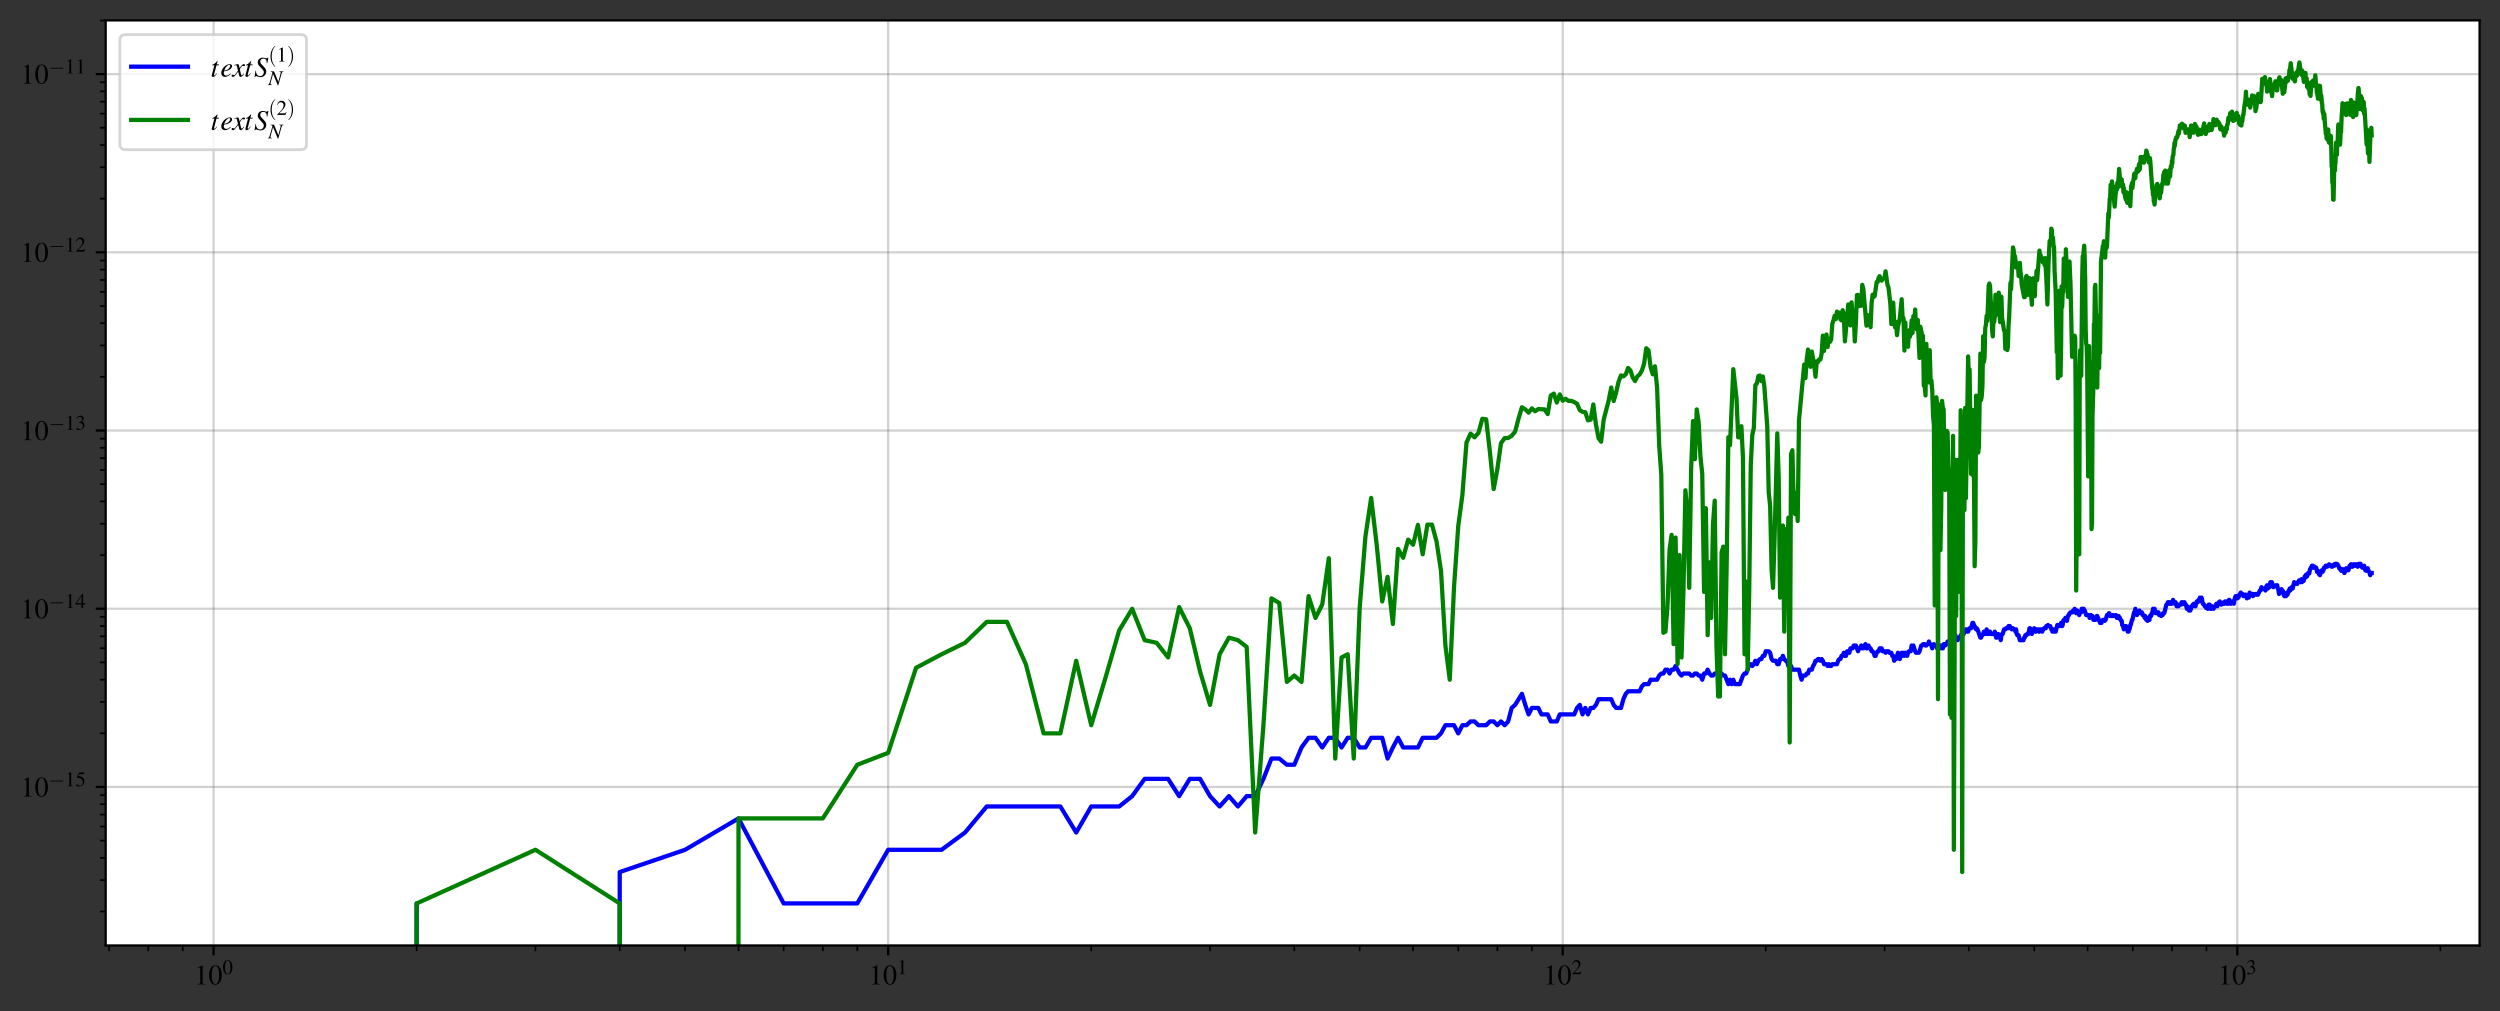 <?xml version="1.0" encoding="utf-8" standalone="no"?>
<!DOCTYPE svg PUBLIC "-//W3C//DTD SVG 1.1//EN"
  "http://www.w3.org/Graphics/SVG/1.1/DTD/svg11.dtd">
<!-- Created with matplotlib (https://matplotlib.org/) -->
<svg height="356.471pt" version="1.1" viewBox="0 0 881.463 356.471" width="881.463pt" xmlns="http://www.w3.org/2000/svg" xmlns:xlink="http://www.w3.org/1999/xlink">
 <rect x="0" y="0" width="881.463" height="356.471" fill="#333333" stroke="none"/>
 <defs>
  <style type="text/css">*{stroke-linecap:butt;stroke-linejoin:round;}</style>
 </defs>
 <g id="figure_1">
  <g id="patch_1">
   <path d="M 0 356.471 
L 881.463 356.471 
L 881.463 0 
L 0 0 
z
" style="fill:none;"/>
  </g>
  <g id="axes_1">
   <g id="patch_2">
    <path d="M 37.263 333.36 
L 874.263 333.36 
L 874.263 7.2 
L 37.263 7.2 
z
" style="fill:#ffffff;"/>
   </g>
   <g id="matplotlib.axis_1">
    <g id="xtick_1">
     <g id="line2d_1">
      <path clip-path="url(#pa8d83ff721)" d="M 75.309 333.36 
L 75.309 7.2 
" style="fill:none;stroke:#666666;stroke-linecap:square;stroke-opacity:0.3;stroke-width:0.8;"/>
     </g>
     <g id="line2d_2">
      <defs>
       <path d="M 0 0 
L 0 3.5 
" id="m7fbf1400be" style="stroke:#000000;stroke-width:0.8;"/>
      </defs>
      <g>
       <use style="stroke:#000000;stroke-width:0.8;" x="75.309" xlink:href="#m7fbf1400be" y="333.36"/>
      </g>
     </g>
     <g id="text_1">
      <!-- $\mathdefault{10^{0}}$ -->
      <g transform="translate(68.484 347.115)scale(0.1 -0.1)">
       <defs>
        <path d="M 29.094 68 
L 11.094 59 
L 11.094 57.594 
C 12.297 58.094 13.406 58.484 13.797 58.688 
C 15.594 59.391 17.297 59.781 18.297 59.781 
C 20.406 59.781 21.297 58.297 21.297 55.078 
L 21.297 9.359 
C 21.297 6.031 20.5 3.719 18.906 2.797 
C 17.406 1.891 16 1.594 11.797 1.5 
L 11.797 0 
L 39.406 0 
L 39.406 1.5 
C 31.5 1.594 29.906 2.609 29.906 7.453 
L 29.906 67.797 
z
" id="Nimbus_Roman_No9_L_Regular-49"/>
        <path d="M 25.406 68 
C 19.906 68 15.703 66.297 12 62.797 
C 6.203 57.203 2.406 45.688 2.406 34 
C 2.406 23.094 5.703 11.391 10.406 5.797 
C 14.094 1.391 19.203 -1 25 -1 
C 30.094 -1 34.406 0.688 38 4.188 
C 43.797 9.688 47.594 21.297 47.594 33.391 
C 47.594 53.891 38.5 68 25.406 68 
z
M 25.094 65.391 
C 33.5 65.391 38 54.094 38 33.188 
C 38 12.297 33.594 1.594 25 1.594 
C 16.406 1.594 12 12.297 12 33.094 
C 12 54.297 16.5 65.391 25.094 65.391 
z
" id="Nimbus_Roman_No9_L_Regular-48"/>
       </defs>
       <use transform="scale(0.996)" xlink:href="#Nimbus_Roman_No9_L_Regular-49"/>
       <use transform="translate(49.813 0)scale(0.996)" xlink:href="#Nimbus_Roman_No9_L_Regular-48"/>
       <use transform="translate(99.626 36.163)scale(0.737)" xlink:href="#Nimbus_Roman_No9_L_Regular-48"/>
      </g>
     </g>
    </g>
    <g id="xtick_2">
     <g id="line2d_3">
      <path clip-path="url(#pa8d83ff721)" d="M 313.152 333.36 
L 313.152 7.2 
" style="fill:none;stroke:#666666;stroke-linecap:square;stroke-opacity:0.3;stroke-width:0.8;"/>
     </g>
     <g id="line2d_4">
      <g>
       <use style="stroke:#000000;stroke-width:0.8;" x="313.152" xlink:href="#m7fbf1400be" y="333.36"/>
      </g>
     </g>
     <g id="text_2">
      <!-- $\mathdefault{10^{1}}$ -->
      <g transform="translate(306.327 347.115)scale(0.1 -0.1)">
       <use transform="scale(0.996)" xlink:href="#Nimbus_Roman_No9_L_Regular-49"/>
       <use transform="translate(49.813 0)scale(0.996)" xlink:href="#Nimbus_Roman_No9_L_Regular-48"/>
       <use transform="translate(99.626 36.163)scale(0.737)" xlink:href="#Nimbus_Roman_No9_L_Regular-49"/>
      </g>
     </g>
    </g>
    <g id="xtick_3">
     <g id="line2d_5">
      <path clip-path="url(#pa8d83ff721)" d="M 550.995 333.36 
L 550.995 7.2 
" style="fill:none;stroke:#666666;stroke-linecap:square;stroke-opacity:0.3;stroke-width:0.8;"/>
     </g>
     <g id="line2d_6">
      <g>
       <use style="stroke:#000000;stroke-width:0.8;" x="550.995" xlink:href="#m7fbf1400be" y="333.36"/>
      </g>
     </g>
     <g id="text_3">
      <!-- $\mathdefault{10^{2}}$ -->
      <g transform="translate(544.17 347.115)scale(0.1 -0.1)">
       <defs>
        <path d="M 47.5 13.734 
L 46.203 14.25 
C 42.5 8.5 41.203 7.594 36.703 7.594 
L 12.797 7.594 
L 29.594 25.328 
C 38.5 34.703 42.406 42.359 42.406 50.219 
C 42.406 60.281 34.297 68 23.906 68 
C 18.406 68 13.203 65.797 9.5 61.797 
C 6.297 58.375 4.797 55.156 3.094 48 
L 5.203 47.484 
C 9.203 57.359 12.797 60.594 19.703 60.594 
C 28.094 60.594 33.797 54.844 33.797 46.391 
C 33.797 38.531 29.203 29.156 20.797 20.188 
L 3 1.188 
L 3 0 
L 42 0 
z
" id="Nimbus_Roman_No9_L_Regular-50"/>
       </defs>
       <use transform="scale(0.996)" xlink:href="#Nimbus_Roman_No9_L_Regular-49"/>
       <use transform="translate(49.813 0)scale(0.996)" xlink:href="#Nimbus_Roman_No9_L_Regular-48"/>
       <use transform="translate(99.626 36.163)scale(0.737)" xlink:href="#Nimbus_Roman_No9_L_Regular-50"/>
      </g>
     </g>
    </g>
    <g id="xtick_4">
     <g id="line2d_7">
      <path clip-path="url(#pa8d83ff721)" d="M 788.838 333.36 
L 788.838 7.2 
" style="fill:none;stroke:#666666;stroke-linecap:square;stroke-opacity:0.3;stroke-width:0.8;"/>
     </g>
     <g id="line2d_8">
      <g>
       <use style="stroke:#000000;stroke-width:0.8;" x="788.838" xlink:href="#m7fbf1400be" y="333.36"/>
      </g>
     </g>
     <g id="text_4">
      <!-- $\mathdefault{10^{3}}$ -->
      <g transform="translate(782.013 347.115)scale(0.1 -0.1)">
       <defs>
        <path d="M 15.297 33.391 
C 21.203 33.391 23.5 33.188 25.906 32.297 
C 32.094 30.094 36 24.391 36 17.5 
C 36 9.094 30.297 2.594 22.906 2.594 
C 20.203 2.594 18.203 3.297 14.5 5.688 
C 11.5 7.5 9.797 8.188 8.094 8.188 
C 5.797 8.188 4.297 6.797 4.297 4.688 
C 4.297 1.188 8.594 -1 15.594 -1 
C 23.297 -1 31.203 1.594 35.906 5.688 
C 40.594 9.797 43.203 15.594 43.203 22.297 
C 43.203 27.391 41.594 32.094 38.703 35.188 
C 36.703 37.391 34.797 38.594 30.406 40.5 
C 37.297 45.188 39.797 48.891 39.797 54.297 
C 39.797 62.391 33.406 68 24.203 68 
C 19.203 68 14.797 66.297 11.203 63.094 
C 8.203 60.391 6.703 57.797 4.5 51.797 
L 6 51.391 
C 10.094 58.703 14.594 61.984 20.906 61.984 
C 27.406 61.984 31.906 57.594 31.906 51.297 
C 31.906 47.688 30.406 44.094 27.906 41.594 
C 24.906 38.594 22.094 37.094 15.297 34.688 
z
" id="Nimbus_Roman_No9_L_Regular-51"/>
       </defs>
       <use transform="scale(0.996)" xlink:href="#Nimbus_Roman_No9_L_Regular-49"/>
       <use transform="translate(49.813 0)scale(0.996)" xlink:href="#Nimbus_Roman_No9_L_Regular-48"/>
       <use transform="translate(99.626 36.163)scale(0.737)" xlink:href="#Nimbus_Roman_No9_L_Regular-51"/>
      </g>
     </g>
    </g>
    <g id="xtick_5">
     <g id="line2d_9">
      <defs>
       <path d="M 0 0 
L 0 2 
" id="md77af2ad3a" style="stroke:#000000;stroke-width:0.6;"/>
      </defs>
      <g>
       <use style="stroke:#000000;stroke-width:0.6;" x="38.466" xlink:href="#md77af2ad3a" y="333.36"/>
      </g>
     </g>
    </g>
    <g id="xtick_6">
     <g id="line2d_10">
      <g>
       <use style="stroke:#000000;stroke-width:0.6;" x="52.259" xlink:href="#md77af2ad3a" y="333.36"/>
      </g>
     </g>
    </g>
    <g id="xtick_7">
     <g id="line2d_11">
      <g>
       <use style="stroke:#000000;stroke-width:0.6;" x="64.426" xlink:href="#md77af2ad3a" y="333.36"/>
      </g>
     </g>
    </g>
    <g id="xtick_8">
     <g id="line2d_12">
      <g>
       <use style="stroke:#000000;stroke-width:0.6;" x="146.907" xlink:href="#md77af2ad3a" y="333.36"/>
      </g>
     </g>
    </g>
    <g id="xtick_9">
     <g id="line2d_13">
      <g>
       <use style="stroke:#000000;stroke-width:0.6;" x="188.789" xlink:href="#md77af2ad3a" y="333.36"/>
      </g>
     </g>
    </g>
    <g id="xtick_10">
     <g id="line2d_14">
      <g>
       <use style="stroke:#000000;stroke-width:0.6;" x="218.504" xlink:href="#md77af2ad3a" y="333.36"/>
      </g>
     </g>
    </g>
    <g id="xtick_11">
     <g id="line2d_15">
      <g>
       <use style="stroke:#000000;stroke-width:0.6;" x="241.554" xlink:href="#md77af2ad3a" y="333.36"/>
      </g>
     </g>
    </g>
    <g id="xtick_12">
     <g id="line2d_16">
      <g>
       <use style="stroke:#000000;stroke-width:0.6;" x="260.387" xlink:href="#md77af2ad3a" y="333.36"/>
      </g>
     </g>
    </g>
    <g id="xtick_13">
     <g id="line2d_17">
      <g>
       <use style="stroke:#000000;stroke-width:0.6;" x="276.309" xlink:href="#md77af2ad3a" y="333.36"/>
      </g>
     </g>
    </g>
    <g id="xtick_14">
     <g id="line2d_18">
      <g>
       <use style="stroke:#000000;stroke-width:0.6;" x="290.102" xlink:href="#md77af2ad3a" y="333.36"/>
      </g>
     </g>
    </g>
    <g id="xtick_15">
     <g id="line2d_19">
      <g>
       <use style="stroke:#000000;stroke-width:0.6;" x="302.269" xlink:href="#md77af2ad3a" y="333.36"/>
      </g>
     </g>
    </g>
    <g id="xtick_16">
     <g id="line2d_20">
      <g>
       <use style="stroke:#000000;stroke-width:0.6;" x="384.75" xlink:href="#md77af2ad3a" y="333.36"/>
      </g>
     </g>
    </g>
    <g id="xtick_17">
     <g id="line2d_21">
      <g>
       <use style="stroke:#000000;stroke-width:0.6;" x="426.632" xlink:href="#md77af2ad3a" y="333.36"/>
      </g>
     </g>
    </g>
    <g id="xtick_18">
     <g id="line2d_22">
      <g>
       <use style="stroke:#000000;stroke-width:0.6;" x="456.348" xlink:href="#md77af2ad3a" y="333.36"/>
      </g>
     </g>
    </g>
    <g id="xtick_19">
     <g id="line2d_23">
      <g>
       <use style="stroke:#000000;stroke-width:0.6;" x="479.397" xlink:href="#md77af2ad3a" y="333.36"/>
      </g>
     </g>
    </g>
    <g id="xtick_20">
     <g id="line2d_24">
      <g>
       <use style="stroke:#000000;stroke-width:0.6;" x="498.23" xlink:href="#md77af2ad3a" y="333.36"/>
      </g>
     </g>
    </g>
    <g id="xtick_21">
     <g id="line2d_25">
      <g>
       <use style="stroke:#000000;stroke-width:0.6;" x="514.152" xlink:href="#md77af2ad3a" y="333.36"/>
      </g>
     </g>
    </g>
    <g id="xtick_22">
     <g id="line2d_26">
      <g>
       <use style="stroke:#000000;stroke-width:0.6;" x="527.945" xlink:href="#md77af2ad3a" y="333.36"/>
      </g>
     </g>
    </g>
    <g id="xtick_23">
     <g id="line2d_27">
      <g>
       <use style="stroke:#000000;stroke-width:0.6;" x="540.112" xlink:href="#md77af2ad3a" y="333.36"/>
      </g>
     </g>
    </g>
    <g id="xtick_24">
     <g id="line2d_28">
      <g>
       <use style="stroke:#000000;stroke-width:0.6;" x="622.593" xlink:href="#md77af2ad3a" y="333.36"/>
      </g>
     </g>
    </g>
    <g id="xtick_25">
     <g id="line2d_29">
      <g>
       <use style="stroke:#000000;stroke-width:0.6;" x="664.475" xlink:href="#md77af2ad3a" y="333.36"/>
      </g>
     </g>
    </g>
    <g id="xtick_26">
     <g id="line2d_30">
      <g>
       <use style="stroke:#000000;stroke-width:0.6;" x="694.191" xlink:href="#md77af2ad3a" y="333.36"/>
      </g>
     </g>
    </g>
    <g id="xtick_27">
     <g id="line2d_31">
      <g>
       <use style="stroke:#000000;stroke-width:0.6;" x="717.24" xlink:href="#md77af2ad3a" y="333.36"/>
      </g>
     </g>
    </g>
    <g id="xtick_28">
     <g id="line2d_32">
      <g>
       <use style="stroke:#000000;stroke-width:0.6;" x="736.073" xlink:href="#md77af2ad3a" y="333.36"/>
      </g>
     </g>
    </g>
    <g id="xtick_29">
     <g id="line2d_33">
      <g>
       <use style="stroke:#000000;stroke-width:0.6;" x="751.996" xlink:href="#md77af2ad3a" y="333.36"/>
      </g>
     </g>
    </g>
    <g id="xtick_30">
     <g id="line2d_34">
      <g>
       <use style="stroke:#000000;stroke-width:0.6;" x="765.789" xlink:href="#md77af2ad3a" y="333.36"/>
      </g>
     </g>
    </g>
    <g id="xtick_31">
     <g id="line2d_35">
      <g>
       <use style="stroke:#000000;stroke-width:0.6;" x="777.955" xlink:href="#md77af2ad3a" y="333.36"/>
      </g>
     </g>
    </g>
    <g id="xtick_32">
     <g id="line2d_36">
      <g>
       <use style="stroke:#000000;stroke-width:0.6;" x="860.436" xlink:href="#md77af2ad3a" y="333.36"/>
      </g>
     </g>
    </g>
   </g>
   <g id="matplotlib.axis_2">
    <g id="ytick_1">
     <g id="line2d_37">
      <path clip-path="url(#pa8d83ff721)" d="M 37.263 277.468 
L 874.263 277.468 
" style="fill:none;stroke:#666666;stroke-linecap:square;stroke-opacity:0.3;stroke-width:0.8;"/>
     </g>
     <g id="line2d_38">
      <defs>
       <path d="M 0 0 
L -3.5 0 
" id="mdb8decc1c3" style="stroke:#000000;stroke-width:0.8;"/>
      </defs>
      <g>
       <use style="stroke:#000000;stroke-width:0.8;" x="37.263" xlink:href="#mdb8decc1c3" y="277.468"/>
      </g>
     </g>
     <g id="text_5">
      <!-- $\mathdefault{10^{-15}}$ -->
      <g transform="translate(7.2 280.845)scale(0.1 -0.1)">
       <defs>
        <path d="M 65.906 23 
C 67.594 23 69.406 23 69.406 25 
C 69.406 27 67.594 27 65.906 27 
L 11.797 27 
C 10.094 27 8.297 27 8.297 25 
C 8.297 23 10.094 23 11.797 23 
z
" id="CMSY10-0"/>
        <path d="M 18.094 58.094 
L 37.703 58.094 
C 39.297 58.094 39.703 58.297 40 58.984 
L 43.797 67.891 
L 42.906 68.594 
C 41.406 66.5 40.406 66 38.297 66 
L 17.406 66 
L 6.5 42.453 
C 6.406 42.266 6.406 42.156 6.406 41.969 
C 6.406 41.469 6.797 41.172 7.594 41.172 
C 10.797 41.172 14.797 40.484 18.906 39.188 
C 30.406 35.531 35.703 29.406 35.703 19.609 
C 35.703 10.109 29.594 2.688 21.797 2.688 
C 19.797 2.688 18.094 3.391 15.094 5.562 
C 11.906 7.844 9.594 8.828 7.5 8.828 
C 4.594 8.828 3.203 7.641 3.203 5.172 
C 3.203 1.391 7.906 -1 15.406 -1 
C 23.797 -1 31 1.688 36 6.75 
C 40.594 11.203 42.703 16.844 42.703 24.359 
C 42.703 31.484 40.797 36.031 35.797 40.969 
C 31.406 45.328 25.703 47.609 13.906 49.688 
z
" id="Nimbus_Roman_No9_L_Regular-53"/>
       </defs>
       <use transform="scale(0.996)" xlink:href="#Nimbus_Roman_No9_L_Regular-49"/>
       <use transform="translate(49.813 0)scale(0.996)" xlink:href="#Nimbus_Roman_No9_L_Regular-48"/>
       <use transform="translate(99.626 36.163)scale(0.737)" xlink:href="#CMSY10-0"/>
       <use transform="translate(156.909 36.163)scale(0.737)" xlink:href="#Nimbus_Roman_No9_L_Regular-49"/>
       <use transform="translate(193.771 36.163)scale(0.737)" xlink:href="#Nimbus_Roman_No9_L_Regular-53"/>
      </g>
     </g>
    </g>
    <g id="ytick_2">
     <g id="line2d_39">
      <path clip-path="url(#pa8d83ff721)" d="M 37.263 214.633 
L 874.263 214.633 
" style="fill:none;stroke:#666666;stroke-linecap:square;stroke-opacity:0.3;stroke-width:0.8;"/>
     </g>
     <g id="line2d_40">
      <g>
       <use style="stroke:#000000;stroke-width:0.8;" x="37.263" xlink:href="#mdb8decc1c3" y="214.633"/>
      </g>
     </g>
     <g id="text_6">
      <!-- $\mathdefault{10^{-14}}$ -->
      <g transform="translate(7.2 218.01)scale(0.1 -0.1)">
       <defs>
        <path d="M 47.203 23.391 
L 37 23.391 
L 37 68 
L 32.594 68 
L 1.203 23.391 
L 1.203 17 
L 29.297 17 
L 29.297 0 
L 37 0 
L 37 17 
L 47.203 17 
z
M 29.203 23.391 
L 5.203 23.391 
L 29.203 57.766 
z
" id="Nimbus_Roman_No9_L_Regular-52"/>
       </defs>
       <use transform="scale(0.996)" xlink:href="#Nimbus_Roman_No9_L_Regular-49"/>
       <use transform="translate(49.813 0)scale(0.996)" xlink:href="#Nimbus_Roman_No9_L_Regular-48"/>
       <use transform="translate(99.626 36.163)scale(0.737)" xlink:href="#CMSY10-0"/>
       <use transform="translate(156.909 36.163)scale(0.737)" xlink:href="#Nimbus_Roman_No9_L_Regular-49"/>
       <use transform="translate(193.771 36.163)scale(0.737)" xlink:href="#Nimbus_Roman_No9_L_Regular-52"/>
      </g>
     </g>
    </g>
    <g id="ytick_3">
     <g id="line2d_41">
      <path clip-path="url(#pa8d83ff721)" d="M 37.263 151.798 
L 874.263 151.798 
" style="fill:none;stroke:#666666;stroke-linecap:square;stroke-opacity:0.3;stroke-width:0.8;"/>
     </g>
     <g id="line2d_42">
      <g>
       <use style="stroke:#000000;stroke-width:0.8;" x="37.263" xlink:href="#mdb8decc1c3" y="151.798"/>
      </g>
     </g>
     <g id="text_7">
      <!-- $\mathdefault{10^{-13}}$ -->
      <g transform="translate(7.2 155.175)scale(0.1 -0.1)">
       <use transform="scale(0.996)" xlink:href="#Nimbus_Roman_No9_L_Regular-49"/>
       <use transform="translate(49.813 0)scale(0.996)" xlink:href="#Nimbus_Roman_No9_L_Regular-48"/>
       <use transform="translate(99.626 36.163)scale(0.737)" xlink:href="#CMSY10-0"/>
       <use transform="translate(156.909 36.163)scale(0.737)" xlink:href="#Nimbus_Roman_No9_L_Regular-49"/>
       <use transform="translate(193.771 36.163)scale(0.737)" xlink:href="#Nimbus_Roman_No9_L_Regular-51"/>
      </g>
     </g>
    </g>
    <g id="ytick_4">
     <g id="line2d_43">
      <path clip-path="url(#pa8d83ff721)" d="M 37.263 88.962 
L 874.263 88.962 
" style="fill:none;stroke:#666666;stroke-linecap:square;stroke-opacity:0.3;stroke-width:0.8;"/>
     </g>
     <g id="line2d_44">
      <g>
       <use style="stroke:#000000;stroke-width:0.8;" x="37.263" xlink:href="#mdb8decc1c3" y="88.962"/>
      </g>
     </g>
     <g id="text_8">
      <!-- $\mathdefault{10^{-12}}$ -->
      <g transform="translate(7.2 92.34)scale(0.1 -0.1)">
       <use transform="scale(0.996)" xlink:href="#Nimbus_Roman_No9_L_Regular-49"/>
       <use transform="translate(49.813 0)scale(0.996)" xlink:href="#Nimbus_Roman_No9_L_Regular-48"/>
       <use transform="translate(99.626 36.163)scale(0.737)" xlink:href="#CMSY10-0"/>
       <use transform="translate(156.909 36.163)scale(0.737)" xlink:href="#Nimbus_Roman_No9_L_Regular-49"/>
       <use transform="translate(193.771 36.163)scale(0.737)" xlink:href="#Nimbus_Roman_No9_L_Regular-50"/>
      </g>
     </g>
    </g>
    <g id="ytick_5">
     <g id="line2d_45">
      <path clip-path="url(#pa8d83ff721)" d="M 37.263 26.127 
L 874.263 26.127 
" style="fill:none;stroke:#666666;stroke-linecap:square;stroke-opacity:0.3;stroke-width:0.8;"/>
     </g>
     <g id="line2d_46">
      <g>
       <use style="stroke:#000000;stroke-width:0.8;" x="37.263" xlink:href="#mdb8decc1c3" y="26.127"/>
      </g>
     </g>
     <g id="text_9">
      <!-- $\mathdefault{10^{-11}}$ -->
      <g transform="translate(7.2 29.505)scale(0.1 -0.1)">
       <use transform="scale(0.996)" xlink:href="#Nimbus_Roman_No9_L_Regular-49"/>
       <use transform="translate(49.813 0)scale(0.996)" xlink:href="#Nimbus_Roman_No9_L_Regular-48"/>
       <use transform="translate(99.626 36.163)scale(0.737)" xlink:href="#CMSY10-0"/>
       <use transform="translate(156.909 36.163)scale(0.737)" xlink:href="#Nimbus_Roman_No9_L_Regular-49"/>
       <use transform="translate(193.771 36.163)scale(0.737)" xlink:href="#Nimbus_Roman_No9_L_Regular-49"/>
      </g>
     </g>
    </g>
    <g id="ytick_6">
     <g id="line2d_47">
      <defs>
       <path d="M 0 0 
L -2 0 
" id="m5fe4347082" style="stroke:#000000;stroke-width:0.6;"/>
      </defs>
      <g>
       <use style="stroke:#000000;stroke-width:0.6;" x="37.263" xlink:href="#m5fe4347082" y="321.388"/>
      </g>
     </g>
    </g>
    <g id="ytick_7">
     <g id="line2d_48">
      <g>
       <use style="stroke:#000000;stroke-width:0.6;" x="37.263" xlink:href="#m5fe4347082" y="310.323"/>
      </g>
     </g>
    </g>
    <g id="ytick_8">
     <g id="line2d_49">
      <g>
       <use style="stroke:#000000;stroke-width:0.6;" x="37.263" xlink:href="#m5fe4347082" y="302.473"/>
      </g>
     </g>
    </g>
    <g id="ytick_9">
     <g id="line2d_50">
      <g>
       <use style="stroke:#000000;stroke-width:0.6;" x="37.263" xlink:href="#m5fe4347082" y="296.383"/>
      </g>
     </g>
    </g>
    <g id="ytick_10">
     <g id="line2d_51">
      <g>
       <use style="stroke:#000000;stroke-width:0.6;" x="37.263" xlink:href="#m5fe4347082" y="291.408"/>
      </g>
     </g>
    </g>
    <g id="ytick_11">
     <g id="line2d_52">
      <g>
       <use style="stroke:#000000;stroke-width:0.6;" x="37.263" xlink:href="#m5fe4347082" y="287.201"/>
      </g>
     </g>
    </g>
    <g id="ytick_12">
     <g id="line2d_53">
      <g>
       <use style="stroke:#000000;stroke-width:0.6;" x="37.263" xlink:href="#m5fe4347082" y="283.557"/>
      </g>
     </g>
    </g>
    <g id="ytick_13">
     <g id="line2d_54">
      <g>
       <use style="stroke:#000000;stroke-width:0.6;" x="37.263" xlink:href="#m5fe4347082" y="280.343"/>
      </g>
     </g>
    </g>
    <g id="ytick_14">
     <g id="line2d_55">
      <g>
       <use style="stroke:#000000;stroke-width:0.6;" x="37.263" xlink:href="#m5fe4347082" y="258.553"/>
      </g>
     </g>
    </g>
    <g id="ytick_15">
     <g id="line2d_56">
      <g>
       <use style="stroke:#000000;stroke-width:0.6;" x="37.263" xlink:href="#m5fe4347082" y="247.488"/>
      </g>
     </g>
    </g>
    <g id="ytick_16">
     <g id="line2d_57">
      <g>
       <use style="stroke:#000000;stroke-width:0.6;" x="37.263" xlink:href="#m5fe4347082" y="239.637"/>
      </g>
     </g>
    </g>
    <g id="ytick_17">
     <g id="line2d_58">
      <g>
       <use style="stroke:#000000;stroke-width:0.6;" x="37.263" xlink:href="#m5fe4347082" y="233.548"/>
      </g>
     </g>
    </g>
    <g id="ytick_18">
     <g id="line2d_59">
      <g>
       <use style="stroke:#000000;stroke-width:0.6;" x="37.263" xlink:href="#m5fe4347082" y="228.573"/>
      </g>
     </g>
    </g>
    <g id="ytick_19">
     <g id="line2d_60">
      <g>
       <use style="stroke:#000000;stroke-width:0.6;" x="37.263" xlink:href="#m5fe4347082" y="224.366"/>
      </g>
     </g>
    </g>
    <g id="ytick_20">
     <g id="line2d_61">
      <g>
       <use style="stroke:#000000;stroke-width:0.6;" x="37.263" xlink:href="#m5fe4347082" y="220.722"/>
      </g>
     </g>
    </g>
    <g id="ytick_21">
     <g id="line2d_62">
      <g>
       <use style="stroke:#000000;stroke-width:0.6;" x="37.263" xlink:href="#m5fe4347082" y="217.508"/>
      </g>
     </g>
    </g>
    <g id="ytick_22">
     <g id="line2d_63">
      <g>
       <use style="stroke:#000000;stroke-width:0.6;" x="37.263" xlink:href="#m5fe4347082" y="195.718"/>
      </g>
     </g>
    </g>
    <g id="ytick_23">
     <g id="line2d_64">
      <g>
       <use style="stroke:#000000;stroke-width:0.6;" x="37.263" xlink:href="#m5fe4347082" y="184.653"/>
      </g>
     </g>
    </g>
    <g id="ytick_24">
     <g id="line2d_65">
      <g>
       <use style="stroke:#000000;stroke-width:0.6;" x="37.263" xlink:href="#m5fe4347082" y="176.802"/>
      </g>
     </g>
    </g>
    <g id="ytick_25">
     <g id="line2d_66">
      <g>
       <use style="stroke:#000000;stroke-width:0.6;" x="37.263" xlink:href="#m5fe4347082" y="170.713"/>
      </g>
     </g>
    </g>
    <g id="ytick_26">
     <g id="line2d_67">
      <g>
       <use style="stroke:#000000;stroke-width:0.6;" x="37.263" xlink:href="#m5fe4347082" y="165.738"/>
      </g>
     </g>
    </g>
    <g id="ytick_27">
     <g id="line2d_68">
      <g>
       <use style="stroke:#000000;stroke-width:0.6;" x="37.263" xlink:href="#m5fe4347082" y="161.531"/>
      </g>
     </g>
    </g>
    <g id="ytick_28">
     <g id="line2d_69">
      <g>
       <use style="stroke:#000000;stroke-width:0.6;" x="37.263" xlink:href="#m5fe4347082" y="157.887"/>
      </g>
     </g>
    </g>
    <g id="ytick_29">
     <g id="line2d_70">
      <g>
       <use style="stroke:#000000;stroke-width:0.6;" x="37.263" xlink:href="#m5fe4347082" y="154.673"/>
      </g>
     </g>
    </g>
    <g id="ytick_30">
     <g id="line2d_71">
      <g>
       <use style="stroke:#000000;stroke-width:0.6;" x="37.263" xlink:href="#m5fe4347082" y="132.882"/>
      </g>
     </g>
    </g>
    <g id="ytick_31">
     <g id="line2d_72">
      <g>
       <use style="stroke:#000000;stroke-width:0.6;" x="37.263" xlink:href="#m5fe4347082" y="121.818"/>
      </g>
     </g>
    </g>
    <g id="ytick_32">
     <g id="line2d_73">
      <g>
       <use style="stroke:#000000;stroke-width:0.6;" x="37.263" xlink:href="#m5fe4347082" y="113.967"/>
      </g>
     </g>
    </g>
    <g id="ytick_33">
     <g id="line2d_74">
      <g>
       <use style="stroke:#000000;stroke-width:0.6;" x="37.263" xlink:href="#m5fe4347082" y="107.878"/>
      </g>
     </g>
    </g>
    <g id="ytick_34">
     <g id="line2d_75">
      <g>
       <use style="stroke:#000000;stroke-width:0.6;" x="37.263" xlink:href="#m5fe4347082" y="102.902"/>
      </g>
     </g>
    </g>
    <g id="ytick_35">
     <g id="line2d_76">
      <g>
       <use style="stroke:#000000;stroke-width:0.6;" x="37.263" xlink:href="#m5fe4347082" y="98.696"/>
      </g>
     </g>
    </g>
    <g id="ytick_36">
     <g id="line2d_77">
      <g>
       <use style="stroke:#000000;stroke-width:0.6;" x="37.263" xlink:href="#m5fe4347082" y="95.052"/>
      </g>
     </g>
    </g>
    <g id="ytick_37">
     <g id="line2d_78">
      <g>
       <use style="stroke:#000000;stroke-width:0.6;" x="37.263" xlink:href="#m5fe4347082" y="91.838"/>
      </g>
     </g>
    </g>
    <g id="ytick_38">
     <g id="line2d_79">
      <g>
       <use style="stroke:#000000;stroke-width:0.6;" x="37.263" xlink:href="#m5fe4347082" y="70.047"/>
      </g>
     </g>
    </g>
    <g id="ytick_39">
     <g id="line2d_80">
      <g>
       <use style="stroke:#000000;stroke-width:0.6;" x="37.263" xlink:href="#m5fe4347082" y="58.982"/>
      </g>
     </g>
    </g>
    <g id="ytick_40">
     <g id="line2d_81">
      <g>
       <use style="stroke:#000000;stroke-width:0.6;" x="37.263" xlink:href="#m5fe4347082" y="51.132"/>
      </g>
     </g>
    </g>
    <g id="ytick_41">
     <g id="line2d_82">
      <g>
       <use style="stroke:#000000;stroke-width:0.6;" x="37.263" xlink:href="#m5fe4347082" y="45.042"/>
      </g>
     </g>
    </g>
    <g id="ytick_42">
     <g id="line2d_83">
      <g>
       <use style="stroke:#000000;stroke-width:0.6;" x="37.263" xlink:href="#m5fe4347082" y="40.067"/>
      </g>
     </g>
    </g>
    <g id="ytick_43">
     <g id="line2d_84">
      <g>
       <use style="stroke:#000000;stroke-width:0.6;" x="37.263" xlink:href="#m5fe4347082" y="35.861"/>
      </g>
     </g>
    </g>
    <g id="ytick_44">
     <g id="line2d_85">
      <g>
       <use style="stroke:#000000;stroke-width:0.6;" x="37.263" xlink:href="#m5fe4347082" y="32.217"/>
      </g>
     </g>
    </g>
    <g id="ytick_45">
     <g id="line2d_86">
      <g>
       <use style="stroke:#000000;stroke-width:0.6;" x="37.263" xlink:href="#m5fe4347082" y="29.002"/>
      </g>
     </g>
    </g>
    <g id="ytick_46">
     <g id="line2d_87">
      <g>
       <use style="stroke:#000000;stroke-width:0.6;" x="37.263" xlink:href="#m5fe4347082" y="7.212"/>
      </g>
     </g>
    </g>
   </g>
   <g id="line2d_88">
    <path clip-path="url(#pa8d83ff721)" d="M 146.861 357.471 
L 146.907 318.535 
L 146.933 357.471 
M 218.48 357.471 
L 218.504 307.47 
L 241.554 299.619 
L 260.387 288.555 
L 276.309 318.535 
L 302.269 318.535 
L 313.152 299.619 
L 331.984 299.619 
L 340.252 293.53 
L 347.907 284.348 
L 373.867 284.348 
L 379.451 293.53 
L 384.75 284.348 
L 394.595 284.348 
L 399.186 280.704 
L 403.582 274.615 
L 411.85 274.615 
L 415.749 280.704 
L 419.505 274.615 
L 423.13 274.615 
L 426.632 280.704 
L 430.019 284.348 
L 433.298 280.704 
L 436.477 284.348 
L 439.56 280.704 
L 442.555 280.704 
L 445.464 274.615 
L 448.295 267.455 
L 451.049 267.455 
L 453.732 269.639 
L 456.348 269.639 
L 458.898 263.55 
L 461.387 260.134 
L 463.818 260.134 
L 466.193 263.55 
L 468.514 260.134 
L 470.784 260.134 
L 473.006 263.55 
L 475.18 260.134 
L 477.31 260.134 
L 479.397 263.55 
L 481.442 263.55 
L 483.448 260.134 
L 487.347 260.134 
L 489.242 267.455 
L 491.103 263.55 
L 492.931 260.134 
L 494.728 263.55 
L 499.937 263.55 
L 501.617 260.134 
L 506.498 260.134 
L 508.075 258.575 
L 509.628 255.699 
L 512.666 255.699 
L 514.152 258.575 
L 515.618 255.699 
L 517.062 255.699 
L 518.487 254.368 
L 519.892 254.368 
L 521.279 255.699 
L 523.997 255.699 
L 525.33 254.368 
L 526.646 254.368 
L 527.945 255.699 
L 529.229 254.368 
L 530.496 255.699 
L 531.748 254.368 
L 532.985 249.61 
L 534.208 248.54 
L 536.61 244.635 
L 537.79 248.54 
L 538.958 251.885 
L 540.112 249.61 
L 542.382 249.61 
L 543.499 251.885 
L 545.697 251.885 
L 546.778 254.368 
L 548.908 254.368 
L 549.957 251.885 
L 555.046 251.885 
L 556.035 249.61 
L 557.014 248.54 
L 557.984 251.885 
L 558.944 249.61 
L 559.896 251.885 
L 560.84 249.61 
L 561.775 249.61 
L 562.701 248.54 
L 563.619 246.517 
L 568.091 246.517 
L 568.963 248.54 
L 569.828 249.61 
L 571.535 249.61 
L 572.378 246.517 
L 573.215 244.635 
L 574.044 243.74 
L 578.095 243.74 
L 578.887 242.034 
L 579.672 241.219 
L 581.226 241.219 
L 581.994 239.659 
L 584.264 239.659 
L 585.01 238.184 
L 585.75 237.475 
L 586.486 237.475 
L 587.216 236.11 
L 587.94 236.11 
L 588.66 237.475 
L 589.375 236.11 
L 590.085 236.11 
L 590.79 234.811 
L 592.186 237.475 
L 592.877 238.184 
L 593.563 237.475 
L 595.595 237.475 
L 596.264 238.184 
L 596.928 238.184 
L 597.588 237.475 
L 598.244 237.475 
L 598.896 238.184 
L 599.543 238.184 
L 600.187 239.659 
L 600.827 237.475 
L 601.462 237.475 
L 602.094 236.11 
L 602.722 237.475 
L 603.346 238.184 
L 603.966 238.184 
L 604.583 237.475 
L 607.014 237.475 
L 607.612 238.184 
L 608.208 238.184 
L 609.388 241.219 
L 609.974 239.659 
L 610.555 241.219 
L 611.134 239.659 
L 611.71 241.219 
L 613.417 241.219 
L 614.54 238.184 
L 615.097 237.475 
L 615.65 237.475 
L 616.201 236.11 
L 616.749 234.183 
L 617.294 234.183 
L 617.837 234.811 
L 618.376 234.183 
L 618.913 232.97 
L 619.446 234.183 
L 619.978 232.97 
L 620.506 232.383 
L 621.032 232.383 
L 621.555 231.246 
L 622.075 231.246 
L 622.593 229.624 
L 623.621 229.624 
L 624.131 230.154 
L 624.638 232.383 
L 625.143 232.97 
L 626.146 232.97 
L 626.644 234.183 
L 627.139 234.183 
L 627.632 232.383 
L 628.123 232.383 
L 628.612 231.246 
L 629.098 232.383 
L 629.581 232.97 
L 630.063 232.97 
L 630.542 234.811 
L 631.494 234.811 
L 631.967 236.11 
L 634.299 236.11 
L 634.759 238.184 
L 635.217 239.659 
L 635.673 238.184 
L 636.579 238.184 
L 637.029 237.475 
L 637.477 237.475 
L 637.924 236.11 
L 638.81 236.11 
L 639.251 234.811 
L 639.689 234.183 
L 640.126 232.97 
L 640.561 232.97 
L 640.994 232.383 
L 641.425 232.383 
L 641.855 232.97 
L 642.283 232.383 
L 642.709 232.97 
L 643.133 234.183 
L 643.976 234.183 
L 644.395 234.811 
L 644.812 234.183 
L 645.228 234.811 
L 645.642 234.811 
L 646.054 234.183 
L 647.688 234.183 
L 648.092 232.97 
L 648.495 232.383 
L 648.896 232.383 
L 649.295 231.246 
L 649.693 231.246 
L 650.09 230.154 
L 650.485 231.246 
L 650.878 231.246 
L 651.27 229.624 
L 651.661 230.154 
L 652.05 230.154 
L 652.438 228.595 
L 653.208 228.595 
L 653.592 227.602 
L 654.354 227.602 
L 655.111 229.624 
L 655.487 228.595 
L 655.862 228.595 
L 656.236 227.602 
L 656.608 228.595 
L 656.979 228.595 
L 657.348 227.602 
L 657.716 227.119 
L 658.083 228.595 
L 658.449 228.595 
L 658.813 227.602 
L 659.177 228.595 
L 659.538 228.595 
L 659.899 229.624 
L 660.258 229.624 
L 660.616 230.154 
L 660.973 231.246 
L 661.329 231.246 
L 661.683 230.154 
L 662.036 229.624 
L 662.388 229.624 
L 662.739 228.595 
L 663.437 228.595 
L 663.784 229.624 
L 664.475 229.624 
L 664.819 230.154 
L 665.161 229.624 
L 665.843 229.624 
L 666.182 230.154 
L 666.857 230.154 
L 667.193 231.246 
L 667.528 231.246 
L 667.862 232.97 
L 668.194 232.383 
L 668.526 232.383 
L 669.186 230.154 
L 669.842 232.383 
L 670.494 230.154 
L 670.818 231.246 
L 671.141 230.154 
L 671.464 231.246 
L 671.785 230.154 
L 672.105 230.154 
L 672.424 231.246 
L 672.743 230.154 
L 673.06 229.624 
L 673.692 229.624 
L 674.006 227.602 
L 674.32 228.595 
L 674.632 227.602 
L 675.255 229.624 
L 675.564 230.154 
L 676.488 230.154 
L 676.794 229.624 
L 677.403 227.602 
L 677.707 227.602 
L 678.009 227.119 
L 678.612 227.119 
L 678.911 227.602 
L 679.21 227.602 
L 679.508 227.119 
L 679.806 227.119 
L 680.102 226.178 
L 680.398 227.119 
L 680.692 227.119 
L 680.986 227.602 
L 681.279 228.595 
L 681.571 227.602 
L 681.863 227.119 
L 682.153 227.602 
L 682.732 227.602 
L 683.02 228.595 
L 683.88 228.595 
L 684.165 227.602 
L 684.449 227.602 
L 684.732 228.595 
L 685.015 228.595 
L 685.297 227.119 
L 685.578 227.119 
L 685.858 227.602 
L 686.138 227.119 
L 686.416 227.119 
L 686.694 226.178 
L 688.074 226.178 
L 688.347 225.719 
L 688.62 223.958 
L 689.435 223.958 
L 689.705 224.825 
L 689.974 224.825 
L 690.243 225.719 
L 690.511 224.825 
L 691.044 224.825 
L 691.31 223.958 
L 691.575 223.958 
L 691.84 223.535 
L 692.104 222.708 
L 692.367 223.535 
L 692.629 222.708 
L 692.891 222.708 
L 693.152 221.905 
L 693.413 221.905 
L 693.673 222.708 
L 693.932 222.708 
L 694.191 221.905 
L 694.449 221.513 
L 694.962 221.513 
L 695.474 219.63 
L 695.729 219.63 
L 695.983 220.368 
L 696.236 220.744 
L 696.489 221.513 
L 696.741 221.905 
L 696.993 221.513 
L 697.244 221.905 
L 698.242 224.825 
L 698.49 224.825 
L 698.737 223.958 
L 698.984 223.958 
L 699.23 223.535 
L 699.476 222.708 
L 699.721 222.708 
L 699.966 223.535 
L 700.453 221.905 
L 700.696 223.535 
L 700.938 222.708 
L 701.179 223.535 
L 701.42 222.708 
L 701.661 222.708 
L 701.901 223.535 
L 703.092 223.535 
L 703.329 222.708 
L 703.565 223.535 
L 703.801 224.825 
L 704.036 224.825 
L 704.27 223.958 
L 704.504 223.535 
L 704.737 223.958 
L 704.97 223.958 
L 705.435 225.719 
L 705.666 223.958 
L 705.897 223.535 
L 706.127 223.535 
L 706.586 221.905 
L 707.043 221.905 
L 707.271 221.513 
L 707.951 221.513 
L 708.177 220.744 
L 708.627 220.744 
L 708.851 221.513 
L 709.075 221.513 
L 709.299 221.905 
L 709.521 221.513 
L 709.744 221.513 
L 709.966 221.905 
L 710.408 221.905 
L 710.629 222.708 
L 710.849 221.905 
L 711.068 223.535 
L 711.287 223.958 
L 711.724 223.958 
L 712.159 225.719 
L 713.453 225.719 
L 713.667 224.825 
L 713.881 224.825 
L 714.094 223.958 
L 714.519 223.958 
L 714.731 223.535 
L 715.153 223.535 
L 715.574 221.513 
L 715.784 221.513 
L 715.993 221.905 
L 716.41 223.535 
L 716.826 221.905 
L 717.033 221.905 
L 717.24 221.513 
L 717.446 221.905 
L 717.652 222.708 
L 717.858 222.708 
L 718.063 221.905 
L 718.676 221.905 
L 718.88 222.708 
L 719.083 222.708 
L 719.285 221.905 
L 719.891 221.905 
L 720.092 222.708 
L 720.293 221.905 
L 720.494 221.905 
L 720.694 221.513 
L 721.291 221.513 
L 721.49 220.744 
L 721.885 220.744 
L 722.083 220.368 
L 722.28 220.744 
L 722.868 220.744 
L 723.259 221.905 
L 723.454 221.905 
L 723.648 222.708 
L 723.842 221.905 
L 724.035 222.708 
L 724.229 221.905 
L 724.422 221.905 
L 724.614 222.708 
L 724.806 222.708 
L 725.381 220.368 
L 725.762 220.368 
L 725.952 220.744 
L 726.142 220.744 
L 726.331 220.368 
L 726.52 220.368 
L 726.709 219.63 
L 726.897 220.744 
L 727.085 220.744 
L 727.273 220.368 
L 727.46 218.912 
L 727.647 218.56 
L 728.02 218.56 
L 728.206 217.869 
L 728.577 217.869 
L 728.762 218.912 
L 729.13 217.195 
L 729.314 216.864 
L 729.498 216.864 
L 729.681 216.214 
L 729.864 216.214 
L 730.047 215.895 
L 730.774 215.895 
L 730.955 215.268 
L 731.317 215.268 
L 731.497 214.655 
L 732.035 216.214 
L 732.214 215.895 
L 732.393 215.268 
L 732.571 215.895 
L 732.749 215.895 
L 732.926 216.214 
L 733.104 216.864 
L 733.281 215.895 
L 733.81 215.895 
L 733.986 214.655 
L 734.686 214.655 
L 734.861 215.268 
L 735.035 215.268 
L 735.555 216.864 
L 736.416 216.864 
L 736.588 217.195 
L 736.759 217.869 
L 737.101 216.864 
L 737.271 216.864 
L 737.441 217.195 
L 737.78 217.195 
L 738.118 218.56 
L 738.455 218.56 
L 738.623 217.869 
L 738.791 218.56 
L 738.959 217.869 
L 739.126 217.869 
L 739.293 217.195 
L 739.46 217.195 
L 739.626 217.869 
L 739.792 217.869 
L 740.124 218.912 
L 740.289 218.912 
L 740.454 219.63 
L 740.948 219.63 
L 741.112 218.912 
L 741.276 218.912 
L 741.44 218.56 
L 741.929 218.56 
L 742.092 218.912 
L 742.254 218.56 
L 742.416 218.56 
L 742.9 216.864 
L 743.383 216.864 
L 743.543 216.214 
L 743.703 216.214 
L 744.022 217.195 
L 744.182 216.864 
L 744.341 217.195 
L 744.816 217.195 
L 744.974 216.864 
L 745.132 216.864 
L 745.29 217.195 
L 745.918 217.195 
L 746.074 216.864 
L 746.23 217.195 
L 746.386 217.869 
L 746.852 217.869 
L 747.007 217.195 
L 747.162 217.869 
L 747.471 217.869 
L 747.625 218.56 
L 747.779 218.56 
L 747.932 218.912 
L 748.086 218.912 
L 748.239 220.368 
L 748.392 220.368 
L 748.545 220.744 
L 748.849 221.905 
L 749.001 221.513 
L 749.153 220.744 
L 749.305 221.513 
L 749.456 221.513 
L 749.607 220.744 
L 749.758 221.513 
L 749.909 221.513 
L 750.059 221.905 
L 750.209 222.708 
L 750.359 221.905 
L 750.509 222.708 
L 750.659 221.905 
L 750.808 221.905 
L 750.957 221.513 
L 751.106 220.368 
L 751.255 220.368 
L 751.7 218.56 
L 751.848 218.56 
L 752.437 215.895 
L 752.731 215.895 
L 752.877 214.655 
L 753.023 215.268 
L 753.169 215.268 
L 753.461 216.864 
L 753.606 216.214 
L 754.041 216.214 
L 754.186 215.895 
L 754.33 215.268 
L 754.474 215.895 
L 754.618 215.895 
L 754.762 216.214 
L 754.905 215.895 
L 755.192 215.895 
L 755.335 216.214 
L 755.478 216.864 
L 755.763 216.864 
L 755.905 217.195 
L 756.047 217.195 
L 756.189 217.869 
L 756.33 217.195 
L 756.472 217.869 
L 756.613 217.869 
L 756.754 218.56 
L 757.035 218.56 
L 757.176 218.912 
L 757.316 217.869 
L 757.456 218.56 
L 757.596 217.869 
L 757.736 218.56 
L 757.875 218.56 
L 758.014 217.195 
L 758.153 217.195 
L 758.292 216.864 
L 758.431 217.195 
L 758.57 216.864 
L 758.708 216.214 
L 758.846 216.214 
L 759.122 214.655 
L 759.26 214.655 
L 759.397 215.268 
L 759.534 215.268 
L 759.672 214.655 
L 760.082 216.214 
L 760.218 216.214 
L 760.354 215.895 
L 760.49 216.214 
L 760.626 215.895 
L 761.032 215.895 
L 761.168 216.214 
L 761.302 216.864 
L 761.84 216.864 
L 761.975 217.195 
L 762.108 216.864 
L 762.509 216.864 
L 762.642 216.214 
L 763.041 216.214 
L 763.173 215.895 
L 763.833 213.179 
L 763.965 213.179 
L 764.096 212.893 
L 764.227 212.893 
L 764.358 212.331 
L 764.881 212.331 
L 765.011 212.893 
L 765.141 212.331 
L 765.271 212.893 
L 765.659 212.893 
L 765.789 212.331 
L 765.918 212.331 
L 766.046 212.054 
L 766.175 211.508 
L 766.432 212.331 
L 766.56 212.054 
L 766.688 212.331 
L 766.816 212.893 
L 766.944 212.331 
L 767.072 212.331 
L 767.199 213.179 
L 767.326 213.179 
L 767.454 213.76 
L 767.581 213.76 
L 767.707 213.179 
L 767.961 213.179 
L 768.087 213.76 
L 768.213 213.179 
L 769.092 213.179 
L 769.217 212.331 
L 769.467 212.331 
L 769.591 212.893 
L 769.964 212.893 
L 770.088 212.331 
L 770.212 212.331 
L 770.335 212.893 
L 770.459 212.893 
L 770.582 213.179 
L 770.705 213.179 
L 771.074 214.655 
L 771.196 213.76 
L 771.441 214.655 
L 771.685 214.655 
L 771.807 215.268 
L 771.929 215.268 
L 772.051 214.655 
L 772.172 215.268 
L 772.293 215.268 
L 772.415 214.655 
L 772.536 214.655 
L 772.656 213.76 
L 773.018 213.76 
L 773.139 213.179 
L 773.259 213.179 
L 773.499 212.893 
L 773.738 213.179 
L 773.858 213.179 
L 773.977 213.76 
L 774.096 213.76 
L 774.453 212.331 
L 774.572 212.054 
L 774.809 212.331 
L 775.163 211.508 
L 775.281 212.054 
L 775.633 210.709 
L 775.868 210.973 
L 775.985 210.973 
L 776.219 210.709 
L 776.335 210.973 
L 776.568 212.331 
L 776.685 212.893 
L 776.917 212.893 
L 777.379 213.76 
L 777.725 213.76 
L 777.84 214.353 
L 777.955 213.76 
L 778.184 213.76 
L 778.413 214.655 
L 778.527 214.655 
L 778.641 214.353 
L 778.755 213.179 
L 778.869 213.76 
L 778.983 213.76 
L 779.096 213.179 
L 779.436 214.655 
L 779.662 214.655 
L 780 213.76 
L 780.225 214.353 
L 780.337 214.353 
L 780.449 214.655 
L 780.897 213.76 
L 781.231 213.76 
L 781.453 212.893 
L 781.785 213.76 
L 782.006 212.893 
L 782.116 212.893 
L 782.337 212.331 
L 782.556 212.331 
L 782.666 212.054 
L 783.213 213.179 
L 783.431 212.893 
L 783.974 212.893 
L 784.082 212.331 
L 784.298 212.893 
L 784.514 212.054 
L 784.621 212.331 
L 784.836 212.054 
L 784.944 212.331 
L 785.051 212.054 
L 785.265 212.893 
L 785.372 212.331 
L 785.585 212.893 
L 785.904 211.508 
L 786.011 211.508 
L 786.223 212.331 
L 786.329 212.331 
L 786.54 212.893 
L 786.751 212.331 
L 786.962 212.054 
L 787.172 212.331 
L 787.382 212.331 
L 787.591 212.893 
L 788.008 210.709 
L 788.112 210.709 
L 788.216 210.189 
L 788.424 210.709 
L 788.528 210.709 
L 788.631 210.189 
L 788.838 210.973 
L 789.044 210.709 
L 789.25 210.709 
L 789.558 209.679 
L 789.661 209.679 
L 790.07 208.932 
L 790.274 209.428 
L 790.376 209.428 
L 790.478 209.679 
L 790.681 209.428 
L 790.985 210.189 
L 791.187 209.679 
L 791.891 209.679 
L 792.192 210.973 
L 792.391 210.189 
L 792.491 210.709 
L 792.591 210.189 
L 792.79 210.709 
L 792.889 210.709 
L 793.187 208.932 
L 793.385 209.428 
L 793.976 209.428 
L 794.172 209.679 
L 794.27 209.679 
L 794.368 210.189 
L 794.466 209.428 
L 794.662 209.679 
L 795.051 209.679 
L 795.246 209.428 
L 795.44 209.679 
L 795.537 209.428 
L 795.73 209.679 
L 796.116 209.679 
L 796.787 208.204 
L 796.979 208.204 
L 797.169 207.729 
L 797.36 207.032 
L 797.55 207.495 
L 797.645 207.495 
L 797.74 207.729 
L 797.929 207.495 
L 798.118 207.495 
L 798.307 207.729 
L 798.495 207.729 
L 798.589 207.495 
L 798.777 208.204 
L 799.151 206.578 
L 799.245 206.578 
L 799.338 206.353 
L 799.525 206.578 
L 799.618 207.495 
L 799.804 206.578 
L 799.896 207.032 
L 799.989 206.353 
L 800.174 207.032 
L 800.452 205.473 
L 800.544 205.257 
L 800.636 205.909 
L 800.82 205.473 
L 800.912 205.473 
L 801.004 205.257 
L 801.462 206.578 
L 801.554 207.032 
L 801.736 206.578 
L 802.282 206.578 
L 802.463 206.353 
L 802.915 206.353 
L 803.095 207.495 
L 803.185 207.495 
L 803.364 208.204 
L 803.544 209.428 
L 803.812 208.444 
L 803.901 208.444 
L 804.08 208.204 
L 804.258 208.444 
L 804.436 207.729 
L 804.613 208.204 
L 804.879 208.932 
L 804.967 208.444 
L 805.144 209.679 
L 805.232 209.679 
L 805.408 210.189 
L 805.496 210.189 
L 805.584 209.679 
L 805.759 210.189 
L 806.022 210.189 
L 806.197 209.428 
L 806.284 209.428 
L 806.371 208.932 
L 806.545 209.679 
L 806.719 208.932 
L 806.806 208.932 
L 806.98 208.204 
L 807.066 208.204 
L 807.153 208.444 
L 807.326 207.495 
L 807.498 208.204 
L 807.671 207.729 
L 807.843 207.495 
L 807.929 207.729 
L 808.014 207.032 
L 808.1 207.495 
L 808.271 207.032 
L 808.357 207.495 
L 808.698 205.909 
L 808.784 205.909 
L 808.869 205.257 
L 809.039 205.473 
L 809.124 205.473 
L 809.208 205.909 
L 809.378 205.473 
L 809.885 205.473 
L 809.969 205.909 
L 810.137 205.473 
L 810.305 205.257 
L 810.389 205.257 
L 810.557 204.831 
L 810.64 204.62 
L 810.807 204.831 
L 810.891 204.831 
L 811.058 205.257 
L 811.141 205.257 
L 811.307 204.62 
L 811.39 204.62 
L 811.473 204.203 
L 811.639 205.257 
L 811.805 204.831 
L 812.052 204.203 
L 812.217 204.831 
L 812.382 204.203 
L 812.628 203.189 
L 812.71 203.189 
L 812.874 203.59 
L 812.956 203.59 
L 813.119 202.597 
L 813.201 202.793 
L 813.283 203.189 
L 813.364 202.793 
L 813.446 203.189 
L 813.689 202.21 
L 813.852 202.019 
L 814.014 202.019 
L 814.176 202.21 
L 814.498 200.715 
L 814.579 200.715 
L 814.74 200.174 
L 814.9 200.174 
L 815.141 199.47 
L 815.221 199.82 
L 815.381 199.47 
L 815.54 199.47 
L 815.62 200.174 
L 815.7 199.82 
L 815.859 200.174 
L 816.018 199.82 
L 816.177 199.82 
L 816.335 200.174 
L 816.651 200.174 
L 816.966 201.64 
L 817.202 201.64 
L 817.281 201.266 
L 817.516 202.21 
L 817.672 202.21 
L 817.75 202.597 
L 817.828 202.21 
L 817.984 202.793 
L 818.373 201.64 
L 818.528 201.266 
L 818.605 201.081 
L 818.76 201.266 
L 818.837 201.266 
L 818.915 201.64 
L 819.146 200.715 
L 819.223 201.081 
L 819.377 200.174 
L 819.454 200.174 
L 819.53 200.353 
L 819.99 199.47 
L 820.142 199.82 
L 820.219 199.47 
L 820.371 199.82 
L 820.523 199.82 
L 820.675 199.47 
L 820.827 199.47 
L 820.903 199.297 
L 821.054 199.47 
L 821.205 198.954 
L 821.356 199.297 
L 821.807 199.297 
L 821.882 199.47 
L 821.957 199.297 
L 822.107 199.82 
L 822.331 199.82 
L 822.481 199.47 
L 822.555 199.47 
L 822.704 199.297 
L 822.779 199.297 
L 822.853 199.47 
L 823.001 198.954 
L 823.076 199.47 
L 823.15 199.297 
L 823.224 199.297 
L 823.446 198.783 
L 823.52 198.783 
L 823.667 198.954 
L 823.741 198.954 
L 823.888 198.783 
L 824.035 198.954 
L 824.182 198.954 
L 824.402 199.47 
L 824.475 199.47 
L 824.767 200.353 
L 824.84 200.353 
L 824.913 200.174 
L 825.349 201.081 
L 825.422 201.081 
L 825.494 201.266 
L 825.639 200.715 
L 825.856 200.715 
L 826 201.266 
L 826.216 200.715 
L 826.575 202.019 
L 826.647 202.019 
L 826.933 201.081 
L 827.004 201.081 
L 827.218 200.353 
L 827.289 200.353 
L 827.432 200.715 
L 827.574 200.715 
L 827.716 201.081 
L 827.857 200.715 
L 827.999 201.081 
L 828.281 200.174 
L 828.352 200.174 
L 828.422 199.47 
L 828.493 199.82 
L 828.703 199.297 
L 828.774 199.297 
L 828.914 198.954 
L 829.054 198.954 
L 829.333 199.82 
L 829.473 199.82 
L 829.612 199.47 
L 829.682 199.47 
L 829.751 199.297 
L 829.821 199.47 
L 829.89 198.954 
L 830.098 199.47 
L 830.375 199.47 
L 830.444 198.954 
L 830.582 199.297 
L 830.72 199.297 
L 830.789 198.954 
L 830.926 199.297 
L 831.064 199.297 
L 831.269 199.82 
L 831.543 198.954 
L 831.68 198.783 
L 831.816 199.297 
L 831.952 199.297 
L 832.156 198.783 
L 832.292 198.783 
L 832.63 199.82 
L 832.698 199.47 
L 832.9 200.174 
L 832.968 199.82 
L 833.102 200.174 
L 833.237 200.174 
L 833.304 199.82 
L 833.371 200.174 
L 833.572 199.47 
L 833.974 201.081 
L 834.24 201.081 
L 834.307 201.266 
L 834.572 200.715 
L 834.705 201.081 
L 834.837 200.353 
L 835.102 201.266 
L 835.168 201.266 
L 835.3 201.64 
L 835.365 201.64 
L 835.628 202.597 
L 835.694 202.793 
L 835.956 202.21 
L 836.022 202.21 
L 836.152 202.019 
L 836.218 202.019 
L 836.218 202.019 
" style="fill:none;stroke:#0000ff;stroke-linecap:square;stroke-width:1.5;"/>
   </g>
   <g id="line2d_89">
    <path clip-path="url(#pa8d83ff721)" d="M 146.861 357.471 
L 146.907 318.535 
L 188.789 299.619 
L 218.504 318.535 
L 218.519 357.471 
M 260.366 357.471 
L 260.387 288.555 
L 290.102 288.555 
L 302.269 269.639 
L 313.152 265.433 
L 322.997 235.453 
L 331.984 230.695 
L 340.252 226.644 
L 347.907 219.269 
L 355.034 219.269 
L 361.7 234.183 
L 367.962 258.575 
L 373.867 258.575 
L 379.451 232.97 
L 384.75 255.699 
L 389.789 238.912 
L 394.595 222.304 
L 399.186 214.655 
L 403.582 225.719 
L 407.799 226.644 
L 411.85 231.809 
L 415.749 214.055 
L 419.505 221.513 
L 423.13 236.784 
L 426.632 248.54 
L 430.019 230.695 
L 433.298 224.825 
L 436.477 225.719 
L 439.56 228.094 
L 442.555 293.53 
L 445.464 255.699 
L 448.295 210.973 
L 451.049 212.611 
L 453.732 240.428 
L 456.348 238.184 
L 458.898 240.428 
L 461.387 210.189 
L 463.818 217.869 
L 466.193 213.179 
L 468.514 196.822 
L 470.784 267.455 
L 473.006 231.809 
L 475.18 230.695 
L 477.31 267.455 
L 479.397 214.353 
L 481.442 189.05 
L 483.448 175.565 
L 485.416 192.19 
L 487.347 212.054 
L 489.242 203.388 
L 491.103 219.996 
L 492.931 193.555 
L 494.728 196.664 
L 496.494 190.263 
L 498.23 192.058 
L 499.937 185.082 
L 501.617 195.438 
L 503.269 184.98 
L 504.896 184.98 
L 506.498 190.891 
L 508.075 201.266 
L 509.628 227.602 
L 511.158 239.659 
L 512.666 207.032 
L 514.152 185.495 
L 515.618 174.5 
L 517.062 156.041 
L 518.487 152.902 
L 519.892 154.194 
L 521.279 152.651 
L 522.647 147.665 
L 523.997 147.848 
L 525.33 159.469 
L 526.646 172.423 
L 527.945 165.408 
L 529.229 156.254 
L 530.496 154.493 
L 531.748 154.426 
L 532.985 153.67 
L 534.208 152.186 
L 535.416 147.587 
L 536.61 143.585 
L 537.79 144.335 
L 538.958 145.489 
L 540.112 143.992 
L 541.253 144.988 
L 542.382 144.22 
L 544.603 144.358 
L 545.697 145.998 
L 546.778 139.471 
L 547.849 138.786 
L 548.908 141.932 
L 549.957 139.069 
L 550.995 141.285 
L 552.023 140.614 
L 553.04 141.347 
L 554.048 141.347 
L 555.046 141.764 
L 556.035 142.357 
L 557.014 144.613 
L 557.984 145.225 
L 558.944 145.345 
L 559.896 148.191 
L 560.84 147.979 
L 561.775 142.594 
L 562.701 149.635 
L 563.619 154.493 
L 564.529 155.724 
L 565.431 147.979 
L 567.212 141.141 
L 568.091 136.635 
L 568.963 141.389 
L 569.828 138.338 
L 570.685 134.609 
L 571.535 132.364 
L 572.378 132.708 
L 573.215 132.009 
L 574.044 129.73 
L 574.867 130.622 
L 575.684 133.117 
L 576.494 134.352 
L 577.298 132.723 
L 578.095 132.039 
L 578.887 130.706 
L 579.672 128.272 
L 580.452 122.785 
L 581.226 123.517 
L 581.994 129.542 
L 582.756 131.98 
L 583.513 129.156 
L 584.264 136.635 
L 585.01 157.198 
L 585.75 167.426 
L 586.486 223.118 
L 587.216 222.708 
L 587.94 213.468 
L 588.66 193.836 
L 589.375 188.58 
L 590.085 227.119 
L 590.79 189.529 
L 591.49 234.183 
L 592.186 195.739 
L 592.877 231.809 
L 593.563 207.965 
L 594.245 172.879 
L 594.922 180.555 
L 595.595 207.263 
L 596.264 165.508 
L 596.928 148.484 
L 597.588 161.901 
L 598.244 144.358 
L 598.896 148.646 
L 599.543 160.953 
L 600.187 167.106 
L 600.827 208.687 
L 601.462 179.199 
L 602.094 223.958 
L 602.722 198.28 
L 603.346 217.869 
L 603.966 184.98 
L 604.583 176.523 
L 605.196 227.602 
L 605.805 245.56 
L 606.411 245.56 
L 607.014 194.698 
L 607.612 192.728 
L 608.208 230.695 
L 608.8 198.954 
L 609.388 154.161 
L 609.974 156.941 
L 611.134 130.166 
L 612.282 140.634 
L 612.851 154.161 
L 613.417 154.227 
L 613.98 150.287 
L 614.54 161.294 
L 615.097 230.695 
L 615.65 205.043 
L 616.201 236.11 
L 616.749 208.444 
L 617.294 163.904 
L 617.837 153.347 
L 618.376 150.895 
L 618.913 135.779 
L 619.446 135.213 
L 619.978 132.558 
L 620.506 132.393 
L 621.032 134.352 
L 621.555 132.753 
L 622.075 136.221 
L 623.108 150.287 
L 623.621 173.543 
L 624.131 178.464 
L 624.638 200.897 
L 625.143 207.263 
L 625.646 191.146 
L 626.644 152.807 
L 627.139 168.3 
L 627.632 210.709 
L 628.123 201.081 
L 628.612 185.288 
L 629.098 222.708 
L 629.581 186.557 
L 630.063 204.62 
L 630.542 182.537 
L 631.019 261.789 
L 631.494 160.118 
L 631.967 158.756 
L 632.438 177.437 
L 632.906 181.259 
L 633.372 173.677 
L 633.837 183.682 
L 634.299 148.191 
L 636.127 128.542 
L 636.579 133.301 
L 637.029 126.766 
L 637.477 123.25 
L 637.924 125.076 
L 638.368 129.329 
L 638.81 123.94 
L 639.689 129.064 
L 640.126 132.813 
L 640.561 127.378 
L 640.994 127.677 
L 641.425 126.718 
L 641.855 126.742 
L 642.283 124.692 
L 642.709 118.335 
L 643.133 123.722 
L 643.555 120.307 
L 643.976 117.946 
L 644.395 122.329 
L 644.812 119.386 
L 645.228 120.537 
L 645.642 119.702 
L 646.054 114.095 
L 646.465 112.904 
L 646.874 111.333 
L 647.282 112.528 
L 647.688 109.886 
L 648.092 110.228 
L 648.495 110.241 
L 648.896 112.6 
L 649.295 112.977 
L 649.693 109.382 
L 650.09 111.155 
L 650.485 120.364 
L 651.661 107.335 
L 652.05 112.001 
L 652.438 114.742 
L 652.824 106.62 
L 653.208 111.25 
L 653.592 111.292 
L 653.974 120.383 
L 654.354 113.898 
L 654.733 104.028 
L 655.111 103.986 
L 655.487 107.948 
L 655.862 104.764 
L 656.236 107.815 
L 656.608 100.443 
L 656.979 101.864 
L 658.083 114.82 
L 658.449 111.1 
L 658.813 111.903 
L 659.177 112.427 
L 659.538 115.357 
L 659.899 106.806 
L 660.258 103.891 
L 660.616 104.71 
L 660.973 104.42 
L 661.683 99.437 
L 662.036 99.446 
L 662.388 97.89 
L 662.739 97.382 
L 663.088 98.553 
L 663.437 98.935 
L 664.13 98.084 
L 664.475 97.907 
L 664.819 95.664 
L 665.503 100.498 
L 665.843 101.344 
L 666.52 107.146 
L 666.857 114.263 
L 667.193 113.687 
L 667.528 106.724 
L 667.862 113.717 
L 668.194 115.469 
L 668.526 113.508 
L 668.857 118.175 
L 669.186 115.087 
L 669.842 112.299 
L 670.494 105.509 
L 670.818 111.889 
L 671.141 112.128 
L 671.464 123.593 
L 671.785 113.702 
L 672.105 122.063 
L 672.424 120.154 
L 672.743 122.267 
L 673.06 116.496 
L 673.376 118.765 
L 673.692 117.859 
L 674.006 112.992 
L 674.32 117.374 
L 674.632 111.457 
L 674.944 113.702 
L 675.255 109.127 
L 675.564 115.293 
L 675.873 116.166 
L 676.181 112.831 
L 676.794 126.215 
L 677.099 115.214 
L 677.707 118.069 
L 678.009 118.406 
L 678.311 135.982 
L 678.612 136.084 
L 678.911 139.414 
L 679.21 121.24 
L 679.508 133.27 
L 679.806 131.343 
L 680.102 134.852 
L 680.398 123.485 
L 680.692 134.145 
L 680.986 134.177 
L 681.279 137.626 
L 681.571 146.643 
L 681.863 149.888 
L 682.153 213.468 
L 682.732 140.076 
L 683.02 142.637 
L 683.308 246.517 
L 683.594 142.594 
L 683.88 176.523 
L 684.165 193.978 
L 684.449 179.199 
L 684.732 141.347 
L 685.015 143.742 
L 685.297 144.335 
L 685.578 165.558 
L 685.858 172.748 
L 686.138 151.941 
L 686.416 151.941 
L 686.694 152.557 
L 686.972 164.188 
L 687.248 168.079 
L 687.524 251.885 
L 687.799 219.269 
L 688.074 253.098 
L 688.62 153.67 
L 688.892 299.619 
L 689.435 162.166 
L 689.705 217.195 
L 689.974 174.292 
L 690.243 162.166 
L 690.511 208.687 
L 690.778 198.28 
L 691.044 194.264 
L 691.31 144.66 
L 691.575 154.426 
L 691.84 307.47 
L 692.104 152.933 
L 692.367 177.129 
L 692.629 179.868 
L 692.891 143.81 
L 693.152 175.637 
L 693.932 125.675 
L 694.191 133.861 
L 694.449 130.248 
L 694.962 167.106 
L 695.218 165.458 
L 695.474 144.52 
L 695.729 167.751 
L 695.983 168.134 
L 696.236 199.644 
L 696.489 190.263 
L 696.741 139.491 
L 696.993 153.124 
L 697.244 151.22 
L 697.494 159.549 
L 697.744 157.383 
L 698.242 124.692 
L 698.49 141.039 
L 698.737 139.646 
L 698.984 136.084 
L 699.23 118.549 
L 699.476 127.652 
L 699.721 126.144 
L 699.966 115.71 
L 700.209 114.432 
L 700.453 111.319 
L 700.696 113.123 
L 701.179 100.768 
L 701.42 99.949 
L 701.661 100.852 
L 701.901 106.138 
L 702.14 107.96 
L 702.379 116.363 
L 702.617 118.603 
L 702.855 112.773 
L 703.092 113.568 
L 703.329 111.833 
L 703.565 103.965 
L 703.801 108.938 
L 704.036 110.896 
L 704.504 104.981 
L 704.737 103.198 
L 704.97 110.228 
L 705.203 113.568 
L 705.435 106.321 
L 705.666 104.602 
L 705.897 112.029 
L 706.586 116.446 
L 706.815 116.629 
L 707.043 122.996 
L 707.271 116.881 
L 707.498 118.069 
L 707.725 123.421 
L 707.951 122.124 
L 708.177 114.726 
L 708.402 111.665 
L 708.851 99.786 
L 709.075 101.98 
L 709.744 87.24 
L 709.966 88.066 
L 710.187 90.117 
L 710.408 90.25 
L 710.629 91.759 
L 710.849 94.348 
L 711.287 92.875 
L 711.506 92.98 
L 711.724 97.316 
L 711.942 93.656 
L 712.159 92.68 
L 712.376 95.881 
L 712.592 96.908 
L 712.808 100.158 
L 713.453 103.703 
L 713.667 104.785 
L 713.881 104.774 
L 714.094 102.523 
L 714.306 97.722 
L 714.519 97.291 
L 714.942 103.975 
L 715.153 99.517 
L 715.364 100.61 
L 715.574 98.067 
L 716.202 104.71 
L 716.41 107.454 
L 716.618 99.084 
L 716.826 98.118 
L 717.033 100.712 
L 717.24 100.815 
L 717.446 104.42 
L 717.652 98.262 
L 717.858 98.545 
L 718.063 95.494 
L 718.268 98.761 
L 719.083 88.367 
L 719.285 91.266 
L 719.488 89.903 
L 719.69 91.161 
L 720.092 91.004 
L 720.293 92.5 
L 720.694 91.115 
L 720.893 93.419 
L 721.092 91.004 
L 721.49 97.789 
L 721.885 107.347 
L 722.28 92.604 
L 722.672 84.939 
L 723.064 85.044 
L 723.259 80.629 
L 723.454 81.138 
L 723.648 85.968 
L 723.842 83.762 
L 724.035 86.56 
L 724.229 87.189 
L 724.422 95.764 
L 724.806 102.995 
L 725.19 124.225 
L 725.381 119.257 
L 725.571 133.363 
L 725.952 105.732 
L 726.142 102.463 
L 726.331 113.419 
L 726.52 132.453 
L 726.709 122.247 
L 726.897 100.965 
L 727.085 108.254 
L 727.273 103.26 
L 727.46 103.025 
L 727.647 91.187 
L 727.833 92.514 
L 728.02 91.859 
L 728.206 99.375 
L 728.391 87.891 
L 728.762 95.975 
L 729.13 104.666 
L 729.314 104.049 
L 729.681 92.212 
L 730.047 100.815 
L 730.411 117.685 
L 730.593 125.791 
L 730.774 119.534 
L 731.136 122.89 
L 731.317 121.458 
L 731.497 118.37 
L 731.677 119.202 
L 731.856 140.836 
L 732.035 208.204 
L 732.214 185.082 
L 732.393 138.655 
L 732.571 134.754 
L 732.749 186.128 
L 732.926 148.457 
L 733.104 195.438 
L 733.281 128.659 
L 733.458 123.463 
L 733.634 130.945 
L 733.81 132.513 
L 734.161 97.46 
L 734.337 90.336 
L 734.512 90.222 
L 734.861 86.624 
L 735.035 91.027 
L 735.208 98.271 
L 735.382 116.182 
L 735.555 121.18 
L 735.728 121.769 
L 735.9 128.362 
L 736.245 167.969 
L 736.416 158.678 
L 736.588 122.042 
L 736.93 163.809 
L 737.101 127.778 
L 737.271 137.303 
L 737.441 186.557 
L 737.611 184.574 
L 737.78 146.92 
L 738.118 135.645 
L 738.287 114.294 
L 738.455 114.773 
L 738.623 101.206 
L 738.791 100.42 
L 738.959 109.267 
L 739.126 124.424 
L 739.293 115.261 
L 739.46 136.635 
L 739.792 112.868 
L 739.958 114.44 
L 740.124 129.784 
L 740.289 111.032 
L 740.454 124.413 
L 740.784 92.205 
L 741.44 86.672 
L 741.603 87.853 
L 741.766 85.049 
L 742.254 90.805 
L 742.416 86.974 
L 742.578 87.555 
L 742.739 87.474 
L 742.9 86.621 
L 743.222 78.477 
L 743.383 75.166 
L 743.543 76.677 
L 743.863 70.133 
L 744.022 69.397 
L 744.182 65.177 
L 744.341 67.772 
L 744.499 67.018 
L 744.658 63.963 
L 745.604 72.85 
L 745.918 68.589 
L 746.074 67.61 
L 746.23 65.592 
L 746.386 66.871 
L 746.542 64.452 
L 746.697 66.167 
L 747.007 62.16 
L 747.162 59.575 
L 747.625 64.856 
L 747.932 65.465 
L 748.086 63.263 
L 748.239 65.895 
L 748.392 65.751 
L 748.545 65.044 
L 748.697 67.756 
L 748.849 66.281 
L 749.153 68.609 
L 749.456 70.189 
L 749.607 70.421 
L 749.758 67.78 
L 749.909 71.166 
L 750.059 71.531 
L 750.209 71.33 
L 750.509 68.16 
L 750.659 68.821 
L 750.808 71.338 
L 750.957 71.696 
L 751.106 72.691 
L 751.404 65.556 
L 751.552 65.943 
L 751.7 64.527 
L 751.848 66.317 
L 752.143 63.742 
L 752.29 63.366 
L 752.437 61.553 
L 752.584 61.169 
L 752.877 62.774 
L 753.023 61.113 
L 753.169 61.028 
L 753.461 59.507 
L 753.606 59.556 
L 753.751 60.507 
L 753.896 60.403 
L 754.186 57.865 
L 754.33 59.888 
L 754.474 59.679 
L 754.762 55.337 
L 754.905 56.143 
L 755.049 55.367 
L 755.192 55.918 
L 755.335 55.531 
L 755.763 56.09 
L 755.905 57.344 
L 756.047 55.231 
L 756.189 55.365 
L 756.33 54.991 
L 756.472 55.129 
L 756.613 54.619 
L 756.754 53.1 
L 757.176 54.448 
L 757.456 56.666 
L 757.596 57.253 
L 757.736 56.494 
L 757.875 56.956 
L 758.014 55.727 
L 758.153 56.779 
L 758.846 66.509 
L 758.984 66.886 
L 759.122 68.722 
L 759.26 67.946 
L 759.397 71.099 
L 759.534 71.15 
L 759.672 72.123 
L 759.945 67.851 
L 760.082 66.268 
L 760.218 67.063 
L 760.354 65.215 
L 760.49 65.492 
L 760.626 64.841 
L 761.032 66.112 
L 761.168 66.432 
L 761.437 69.945 
L 761.572 69.56 
L 761.706 66.99 
L 761.975 67.959 
L 762.242 65.187 
L 762.376 64.743 
L 762.509 65.133 
L 762.775 61.587 
L 762.908 62.129 
L 763.041 60.681 
L 763.173 61.054 
L 763.438 60.141 
L 763.57 62.434 
L 763.702 62.751 
L 763.833 64.689 
L 763.965 64.71 
L 764.096 63.989 
L 764.358 64.738 
L 764.489 64.043 
L 764.881 59.98 
L 765.011 62.083 
L 765.141 62.218 
L 765.4 58.621 
L 765.53 59.09 
L 765.659 58.988 
L 765.789 56.736 
L 765.918 57.703 
L 766.046 55.049 
L 766.304 54.667 
L 766.432 52.42 
L 766.56 52.21 
L 766.688 50.363 
L 766.816 51.37 
L 767.072 49.068 
L 767.199 49.011 
L 767.326 48.405 
L 767.581 48.554 
L 767.707 48.212 
L 768.087 46.175 
L 768.213 47.147 
L 768.465 45.519 
L 768.591 44.197 
L 768.967 44.767 
L 769.342 43.608 
L 769.467 44.378 
L 769.591 44.41 
L 769.716 43.89 
L 769.84 45.252 
L 769.964 45.252 
L 770.088 44.873 
L 770.212 45.393 
L 770.335 44.306 
L 770.582 46.827 
L 770.705 46.68 
L 770.828 45.569 
L 770.951 46.442 
L 771.074 46.211 
L 771.196 46.256 
L 771.319 46.115 
L 771.441 45.593 
L 771.563 46.85 
L 771.807 45.687 
L 772.051 48.352 
L 772.536 44.261 
L 772.898 46.466 
L 773.018 46.249 
L 773.139 46.287 
L 773.259 45.911 
L 773.379 46.801 
L 773.499 46.64 
L 773.858 43.701 
L 773.977 44.178 
L 774.096 44.083 
L 774.334 44.871 
L 774.453 44.682 
L 774.69 46.062 
L 774.809 45.781 
L 774.927 47.477 
L 775.045 47.535 
L 775.398 45.71 
L 775.516 45.996 
L 775.633 46.993 
L 775.751 46.394 
L 775.868 46.39 
L 776.102 47.297 
L 776.219 47.217 
L 776.335 45.778 
L 776.452 46.204 
L 776.685 45.341 
L 776.917 44.723 
L 777.148 43.51 
L 777.379 45.797 
L 777.495 46.019 
L 777.725 47.259 
L 777.955 46.243 
L 778.184 45.617 
L 778.413 44.653 
L 778.527 44.606 
L 778.755 46.053 
L 778.983 43.699 
L 779.096 45.086 
L 779.323 44.005 
L 779.549 44.967 
L 779.662 44.57 
L 779.775 45.859 
L 780.113 44.377 
L 780.225 43.884 
L 780.449 42.004 
L 780.673 43.387 
L 780.785 42.879 
L 780.897 43.196 
L 781.008 42.458 
L 781.119 42.67 
L 781.231 44.148 
L 781.564 42.19 
L 781.785 43.121 
L 782.006 43.614 
L 782.116 42.971 
L 782.227 43.15 
L 782.337 43.975 
L 782.447 43.475 
L 782.556 43.66 
L 782.776 45.262 
L 782.885 45.598 
L 782.995 44.43 
L 783.104 44.597 
L 783.213 45.036 
L 783.322 44.826 
L 783.54 45.521 
L 783.648 45.269 
L 783.757 46.129 
L 783.865 45.794 
L 783.974 46.251 
L 784.19 47.818 
L 784.514 45.876 
L 784.729 46.764 
L 784.944 44.839 
L 785.051 44.966 
L 785.158 45.561 
L 785.265 44.071 
L 785.372 44.117 
L 785.478 43.448 
L 785.692 41.54 
L 785.904 42.267 
L 786.011 42.146 
L 786.117 42.231 
L 786.329 39.902 
L 786.54 40.638 
L 786.751 41.035 
L 786.962 39.342 
L 787.382 42.636 
L 787.486 42.516 
L 787.591 41.687 
L 787.8 42.44 
L 787.904 41.113 
L 788.008 42.275 
L 788.216 40.254 
L 788.424 40.468 
L 788.631 39.787 
L 788.838 41.744 
L 789.044 41.003 
L 789.147 40.856 
L 789.25 42.425 
L 789.353 42.094 
L 789.456 43.562 
L 789.661 43.268 
L 789.763 43.98 
L 789.866 43.907 
L 789.968 43.592 
L 790.07 43.679 
L 790.172 42.987 
L 790.274 44.255 
L 790.376 42.665 
L 790.478 43.048 
L 790.579 42.721 
L 790.782 41.055 
L 790.883 40.459 
L 790.985 40.604 
L 791.388 37.043 
L 791.69 35.394 
L 791.891 32.339 
L 792.092 36.224 
L 792.192 36.001 
L 792.291 36.915 
L 792.391 36.637 
L 792.591 35.378 
L 792.69 35.938 
L 792.889 35.131 
L 792.988 35.669 
L 793.187 35.3 
L 793.385 37.936 
L 793.779 35.789 
L 793.878 36.543 
L 794.074 33.639 
L 794.172 36.103 
L 794.27 35.064 
L 794.368 35.144 
L 794.466 35.369 
L 794.564 34.837 
L 794.662 35.519 
L 794.759 33.838 
L 794.857 34.608 
L 794.954 34.426 
L 795.149 37.181 
L 795.246 39.194 
L 795.343 37.685 
L 795.44 38.527 
L 795.537 38.172 
L 795.73 35.874 
L 795.827 36.456 
L 796.02 34.528 
L 796.116 34.768 
L 796.212 33.088 
L 796.404 35.122 
L 796.596 33.7 
L 796.692 35.377 
L 796.787 33.566 
L 796.979 34.775 
L 797.074 36.005 
L 797.169 35.494 
L 797.645 27.783 
L 797.74 28.127 
L 797.834 28.963 
L 797.929 28.803 
L 798.023 28.418 
L 798.118 28.614 
L 798.307 27.548 
L 798.495 28.327 
L 798.589 27.178 
L 798.777 28.973 
L 798.87 29.75 
L 798.964 28.932 
L 799.058 30.008 
L 799.151 29.654 
L 799.338 32.299 
L 799.525 28.887 
L 799.618 30.027 
L 799.711 28.868 
L 799.804 29.196 
L 799.896 30.287 
L 799.989 29.107 
L 800.082 29.583 
L 800.359 27.872 
L 800.82 32.619 
L 800.912 32.444 
L 801.096 33.879 
L 801.371 30.853 
L 801.645 30.431 
L 801.827 30.031 
L 802.282 28.648 
L 802.372 28.998 
L 802.463 29.94 
L 802.553 29.399 
L 802.644 29.928 
L 802.734 31.901 
L 802.824 30.787 
L 802.915 31.825 
L 803.095 29.805 
L 803.185 30.049 
L 803.544 27.51 
L 803.633 28.629 
L 803.723 27.237 
L 803.991 29.463 
L 804.08 28.748 
L 804.169 28.903 
L 804.347 28.232 
L 804.879 33.064 
L 804.967 32.187 
L 805.144 29.854 
L 805.408 32.5 
L 805.584 30.819 
L 805.672 30.414 
L 805.847 27.643 
L 805.935 27.815 
L 806.109 28.903 
L 806.284 27.453 
L 806.371 28.364 
L 806.545 27.463 
L 806.632 28.517 
L 806.893 27.282 
L 806.98 27.577 
L 807.239 24.628 
L 807.326 25.356 
L 807.671 22.286 
L 807.843 23.625 
L 808.271 27.263 
L 808.357 26.244 
L 808.442 27.813 
L 808.528 27.592 
L 808.698 27.387 
L 808.869 26.553 
L 809.124 28.698 
L 809.208 28.373 
L 809.378 26.138 
L 809.463 26.354 
L 809.547 26.138 
L 809.632 25.567 
L 809.716 26.742 
L 809.8 25.724 
L 809.885 26.7 
L 810.137 24.923 
L 810.221 25.377 
L 810.724 22.025 
L 810.807 22.32 
L 811.058 24.349 
L 811.224 25.726 
L 811.307 25.686 
L 811.39 25.095 
L 811.473 26.411 
L 811.556 26.139 
L 811.639 24.814 
L 811.722 24.925 
L 811.805 25.041 
L 812.3 28.873 
L 812.464 27.672 
L 812.874 25.708 
L 813.038 28.852 
L 813.119 27.464 
L 813.201 28.172 
L 813.283 27.569 
L 813.446 30.635 
L 813.527 29.539 
L 813.608 28.875 
L 813.933 31.273 
L 814.095 30.223 
L 814.337 33.195 
L 814.418 31.669 
L 814.498 32.011 
L 814.659 33.815 
L 814.9 30.31 
L 814.981 28.945 
L 815.061 29.317 
L 815.141 30.545 
L 815.221 29.388 
L 815.301 29.612 
L 815.381 30.357 
L 815.461 28.477 
L 815.54 30.003 
L 815.62 29.587 
L 815.7 28.732 
L 815.779 28.929 
L 815.939 29.526 
L 816.097 27.894 
L 816.177 29.264 
L 816.335 26.541 
L 816.651 30.266 
L 816.73 30.292 
L 816.888 32.722 
L 816.966 31.477 
L 817.124 33.817 
L 817.202 33.754 
L 817.281 34.797 
L 817.672 30.447 
L 817.75 30.197 
L 817.906 30.469 
L 817.984 30.291 
L 818.295 34.482 
L 818.373 35.281 
L 818.45 33.668 
L 818.683 36.548 
L 818.76 36.482 
L 818.915 39.437 
L 818.992 38.905 
L 819.069 40.011 
L 819.146 39.288 
L 819.223 39.903 
L 819.3 41.809 
L 819.377 41.385 
L 819.454 42.053 
L 819.53 40.2 
L 819.684 42.854 
L 820.066 47.204 
L 820.142 46.06 
L 820.219 46.493 
L 820.295 48.762 
L 820.371 48.586 
L 820.447 46.223 
L 820.523 46.318 
L 820.599 49.187 
L 820.675 46.199 
L 820.751 46.581 
L 820.903 45.657 
L 820.978 49.495 
L 821.054 49.37 
L 821.129 50.253 
L 821.28 47.587 
L 821.431 50.484 
L 821.657 49.339 
L 821.732 50.122 
L 821.807 47.923 
L 821.882 48.163 
L 822.107 58.747 
L 822.182 57.496 
L 822.257 58.738 
L 822.331 64.348 
L 822.406 60.673 
L 822.63 70.385 
L 822.704 66.569 
L 822.779 70.426 
L 823.076 56.359 
L 823.15 55.646 
L 823.224 56.28 
L 823.298 60.091 
L 823.372 55.682 
L 823.446 57.662 
L 823.667 50.274 
L 823.741 50.587 
L 823.962 54.556 
L 824.035 51.462 
L 824.109 51.608 
L 824.182 51.308 
L 824.402 44.589 
L 824.475 43.877 
L 824.913 50.782 
L 824.986 50.792 
L 825.059 50.996 
L 825.277 46.869 
L 825.349 46.78 
L 825.422 46.495 
L 825.639 40.794 
L 825.783 39.135 
L 825.928 36.396 
L 826 37.062 
L 826.144 40.056 
L 826.288 37.465 
L 826.36 37.644 
L 826.432 37.551 
L 826.575 39.173 
L 826.79 36.679 
L 827.218 40.588 
L 827.289 40.132 
L 827.432 36.47 
L 827.503 36.482 
L 827.645 38.892 
L 827.716 38.348 
L 827.857 39.008 
L 827.928 37.292 
L 827.999 38.58 
L 828.069 38.331 
L 828.14 38.278 
L 828.281 36.397 
L 828.563 40.447 
L 828.703 37.493 
L 828.774 37.717 
L 828.844 37.349 
L 828.914 35.244 
L 828.984 36.065 
L 829.054 35.753 
L 829.124 36.059 
L 829.194 35.855 
L 829.543 41.137 
L 829.612 40.844 
L 829.682 41.269 
L 829.751 41.157 
L 829.96 36.177 
L 830.029 38.729 
L 830.098 38.528 
L 830.168 37.601 
L 830.237 38.025 
L 830.444 40.379 
L 830.513 39.045 
L 830.582 40.43 
L 830.651 40.154 
L 830.789 40.546 
L 831.064 37.008 
L 831.132 36.947 
L 831.338 32.969 
L 831.543 31.025 
L 831.611 31.197 
L 831.952 35.51 
L 832.088 38.444 
L 832.156 37.941 
L 832.224 35.252 
L 832.292 35.583 
L 832.36 35.327 
L 832.427 33.886 
L 832.495 36.197 
L 832.563 36.054 
L 832.63 35.657 
L 832.698 34.427 
L 832.765 34.566 
L 833.102 38.998 
L 833.371 35.917 
L 833.438 36.257 
L 833.572 40.149 
L 833.639 39.413 
L 833.706 38.33 
L 834.44 50.997 
L 834.572 45.658 
L 834.639 46.863 
L 834.705 47.016 
L 834.904 54.091 
L 834.97 53.401 
L 835.036 53.735 
L 835.102 49.325 
L 835.168 49.888 
L 835.234 49.871 
L 835.431 57.085 
L 835.76 48.18 
L 836.022 46.432 
L 836.087 45.061 
L 836.218 47.734 
L 836.218 47.734 
" style="fill:none;stroke:#008000;stroke-linecap:square;stroke-width:1.5;"/>
   </g>
   <g id="patch_3">
    <path d="M 37.263 333.36 
L 37.263 7.2 
" style="fill:none;stroke:#000000;stroke-linecap:square;stroke-linejoin:miter;stroke-width:0.8;"/>
   </g>
   <g id="patch_4">
    <path d="M 874.263 333.36 
L 874.263 7.2 
" style="fill:none;stroke:#000000;stroke-linecap:square;stroke-linejoin:miter;stroke-width:0.8;"/>
   </g>
   <g id="patch_5">
    <path d="M 37.263 333.36 
L 874.263 333.36 
" style="fill:none;stroke:#000000;stroke-linecap:square;stroke-linejoin:miter;stroke-width:0.8;"/>
   </g>
   <g id="patch_6">
    <path d="M 37.263 7.2 
L 874.263 7.2 
" style="fill:none;stroke:#000000;stroke-linecap:square;stroke-linejoin:miter;stroke-width:0.8;"/>
   </g>
   <g id="legend_1">
    <g id="patch_7">
     <path d="M 44.263 52.782 
L 106.06 52.782 
Q 108.06 52.782 108.06 50.782 
L 108.06 14.2 
Q 108.06 12.2 106.06 12.2 
L 44.263 12.2 
Q 42.263 12.2 42.263 14.2 
L 42.263 50.782 
Q 42.263 52.782 44.263 52.782 
z
" style="fill:#ffffff;opacity:0.8;stroke:#cccccc;stroke-linejoin:miter;"/>
    </g>
    <g id="line2d_90">
     <path d="M 46.263 23.499 
L 66.263 23.499 
" style="fill:none;stroke:#0000ff;stroke-linecap:square;stroke-width:1.5;"/>
    </g>
    <g id="line2d_91"/>
    <g id="text_10">
     <!-- $\\text{S}_N^{(1)}$ -->
     <g transform="translate(74.263 26.999)scale(0.1 -0.1)">
      <defs>
       <path d="M 29.594 43 
L 21.594 43 
L 24.406 53.297 
C 24.5 53.5 24.5 53.688 24.5 53.797 
C 24.5 54.5 24.203 54.797 23.703 54.797 
C 23.094 54.797 22.797 54.688 22.203 53.891 
C 18.297 48.797 12.094 43.797 8.906 42.891 
C 6.406 42.094 5.703 41.484 5.703 40.391 
C 5.703 40.297 5.703 40.094 5.797 39.797 
L 13.203 39.797 
L 6 12.219 
C 5.797 11.312 5.703 11.016 5.406 10.109 
C 4.5 7.094 3.703 3.594 3.703 2.797 
C 3.703 0.594 5.797 -1 8.5 -1 
C 13.094 -1 16.406 1.797 22.703 11.109 
L 21.406 11.812 
C 16.5 5.5 14.906 3.891 13.297 3.891 
C 12.406 3.891 11.797 4.688 11.797 5.891 
C 11.797 6 11.797 6.094 11.906 6.406 
L 20.703 39.797 
L 29.094 39.797 
z
" id="Nimbus_Roman_No9_L_Regular_Italic-116"/>
       <path d="M 35.797 10.953 
C 28.594 5.078 25.5 3.5 21.203 3.5 
C 15.5 3.5 11.797 7.078 11.797 12.438 
C 11.797 13.938 12 15.422 12.797 18.609 
L 15.594 19.016 
C 30.594 21.094 41.203 28.656 41.203 37.219 
C 41.203 41.391 38.203 44 33.203 44 
C 18.797 44 3.094 27.562 3.094 12.641 
C 3.094 4.594 8.5 -1 16.297 -1 
C 23.406 -1 31.094 3.094 37 9.766 
z
M 15.203 25.172 
C 18.594 34.031 26 41.688 31.094 41.688 
C 33.203 41.688 34.594 40.094 34.594 37.812 
C 34.594 34.734 32.703 31.141 29.594 28.156 
C 25.906 24.688 22.094 22.891 13.5 20.797 
z
" id="Nimbus_Roman_No9_L_Regular_Italic-101"/>
       <path d="M 40.203 11.156 
C 39.406 10.266 38.906 9.656 38 8.469 
C 35.703 5.484 34.5 4.5 33.406 4.5 
C 31.906 4.5 31 5.781 30.297 8.562 
C 30.094 9.359 30 9.969 29.906 10.266 
C 27.406 20.297 26.297 24.875 26.297 26.359 
C 30.703 34.016 34.297 38.391 36.094 38.391 
C 36.703 38.391 37.5 38.094 38.5 37.594 
C 39.703 36.906 40.406 36.703 41.203 36.703 
C 43.297 36.703 44.703 38.188 44.703 40.297 
C 44.703 42.391 43 44 40.594 44 
C 36.203 44 32.406 40.391 25.5 29.75 
L 24.406 35.219 
C 23 41.984 21.906 44 19.203 44 
C 17 44 13.594 43.094 7.5 41.094 
L 6.406 40.688 
L 6.797 39.188 
C 10.594 40.094 11.5 40.297 12.406 40.297 
C 14.906 40.297 15.5 39.391 16.906 33.422 
L 19.797 21.203 
L 11.594 9.562 
C 9.594 6.578 7.594 4.797 6.5 4.797 
C 5.906 4.797 4.906 5.094 3.906 5.688 
C 2.594 6.391 1.5 6.688 0.703 6.688 
C -1.203 6.688 -2.703 5.188 -2.703 3.188 
C -2.703 0.594 -0.703 -1 2.297 -1 
C 5.406 -1 6.594 -0.109 11.594 5.984 
C 14.297 9.172 16.406 11.844 20.594 17.609 
L 23.594 5.688 
C 24.906 0.594 26.203 -1 29.406 -1 
C 33.203 -1 35.797 1.391 41.594 10.359 
z
" id="Nimbus_Roman_No9_L_Regular_Italic-120"/>
       <path d="M 46.797 47.094 
L 50.797 67 
L 48.5 67 
C 47.094 64.891 46.203 64.391 44 64.391 
C 42.797 64.391 41.703 64.688 39.406 65.484 
C 37.203 66.484 34 67 30.906 67 
C 20.5 67 13.094 60.047 13.094 50.156 
C 13.094 44.703 14.594 41.781 20.594 35.312 
C 21.5 34.406 22.797 33 24.5 31.078 
C 26.297 29.156 27.703 27.641 28.406 26.828 
C 33.094 21.891 34.406 19.266 34.406 14.922 
C 34.406 7.344 28.797 1.5 21.5 1.5 
C 13.203 1.5 6.906 8.656 6.906 18.25 
C 6.906 19.062 7 19.875 7.094 20.578 
L 5.094 20.781 
L 1.703 -1.703 
L 3.5 -1.703 
C 4.203 0.594 5.297 1.594 7.297 1.594 
C 8.406 1.594 9.906 1.188 12.5 0.297 
C 17.094 -1.406 19.797 -2 22.906 -2 
C 34.406 -2 43.094 6.75 43.094 18.156 
C 43.094 24.719 40.797 28.656 31.797 37.844 
C 22.797 47.031 21.906 48.438 21.906 53.391 
C 21.906 59.75 26.094 63.688 32.906 63.688 
C 36.594 63.688 39.703 62.375 41.797 59.953 
C 44 57.422 44.797 54 45 47.328 
z
" id="Nimbus_Roman_No9_L_Regular_Italic-83"/>
       <path d="M 33.094 -24 
C 33.094 -23.703 33.094 -23.5 31.406 -21.812 
C 18.906 -9.203 15.703 9.688 15.703 25 
C 15.703 42.391 19.5 59.797 31.797 72.297 
C 33.094 73.5 33.094 73.688 33.094 74 
C 33.094 74.688 32.703 75 32.094 75 
C 31.094 75 22.094 68.203 16.203 55.5 
C 11.094 44.5 9.906 33.391 9.906 25 
C 9.906 17.188 11 5.094 16.5 -6.203 
C 22.5 -18.5 31.094 -25 32.094 -25 
C 32.703 -25 33.094 -24.703 33.094 -24 
z
" id="CMR10-40"/>
       <path d="M 28.906 25 
C 28.906 32.797 27.797 44.891 22.297 56.203 
C 16.297 68.5 7.703 75 6.703 75 
C 6.094 75 5.703 74.594 5.703 74 
C 5.703 73.688 5.703 73.5 7.594 71.703 
C 17.406 61.797 23.094 45.891 23.094 25 
C 23.094 7.891 19.406 -9.703 7 -22.312 
C 5.703 -23.5 5.703 -23.703 5.703 -24 
C 5.703 -24.609 6.094 -25 6.703 -25 
C 7.703 -25 16.703 -18.203 22.594 -5.5 
C 27.703 5.5 28.906 16.594 28.906 25 
z
" id="CMR10-41"/>
       <path d="M 72.703 65 
L 52.797 65 
L 52.797 63.391 
C 58.5 62.891 59.797 61.891 59.797 58.266 
C 59.797 57.062 59.594 55.859 58.906 53.859 
C 58.797 53.562 58.703 53.156 58.703 53.062 
L 48.5 14.938 
L 27.703 65 
L 11.594 65 
L 11.594 63.391 
C 16.297 62.984 18.406 61.688 20.203 57.766 
L 8.297 15.938 
C 4.5 3.109 3.703 1.891 -2 1.094 
L -2 -0.5 
L 17.797 -0.5 
L 17.797 1.094 
C 12.703 1.5 10.797 2.594 10.797 5.406 
C 10.797 6.719 11.094 8.719 11.703 10.828 
L 23.094 53.156 
L 46.094 -2 
L 47.906 -2 
L 62.297 48.438 
C 66 61.391 66.406 61.984 72.703 63.391 
z
" id="Nimbus_Roman_No9_L_Regular_Italic-78"/>
      </defs>
      <use transform="scale(0.996)" xlink:href="#Nimbus_Roman_No9_L_Regular_Italic-116"/>
      <use transform="translate(34.469 0)scale(0.996)" xlink:href="#Nimbus_Roman_No9_L_Regular_Italic-101"/>
      <use transform="translate(76.711 0)scale(0.996)" xlink:href="#Nimbus_Roman_No9_L_Regular_Italic-120"/>
      <use transform="translate(118.751 0)scale(0.996)" xlink:href="#Nimbus_Roman_No9_L_Regular_Italic-116"/>
      <use transform="translate(153.22 0)scale(0.996)" xlink:href="#Nimbus_Roman_No9_L_Regular_Italic-83"/>
      <use transform="translate(203.83 52.702)scale(0.737)" xlink:href="#CMR10-40"/>
      <use transform="translate(232.434 52.702)scale(0.737)" xlink:href="#Nimbus_Roman_No9_L_Regular-49"/>
      <use transform="translate(269.296 52.702)scale(0.737)" xlink:href="#CMR10-41"/>
      <use transform="translate(203.034 -29.512)scale(0.737)" xlink:href="#Nimbus_Roman_No9_L_Regular_Italic-78"/>
     </g>
    </g>
    <g id="line2d_92">
     <path d="M 46.263 42.291 
L 66.263 42.291 
" style="fill:none;stroke:#008000;stroke-linecap:square;stroke-width:1.5;"/>
    </g>
    <g id="line2d_93"/>
    <g id="text_11">
     <!-- $\\text{S}_N^{(2)}$ -->
     <g transform="translate(74.263 45.791)scale(0.1 -0.1)">
      <use transform="scale(0.996)" xlink:href="#Nimbus_Roman_No9_L_Regular_Italic-116"/>
      <use transform="translate(34.469 0)scale(0.996)" xlink:href="#Nimbus_Roman_No9_L_Regular_Italic-101"/>
      <use transform="translate(76.711 0)scale(0.996)" xlink:href="#Nimbus_Roman_No9_L_Regular_Italic-120"/>
      <use transform="translate(118.751 0)scale(0.996)" xlink:href="#Nimbus_Roman_No9_L_Regular_Italic-116"/>
      <use transform="translate(153.22 0)scale(0.996)" xlink:href="#Nimbus_Roman_No9_L_Regular_Italic-83"/>
      <use transform="translate(203.83 52.702)scale(0.737)" xlink:href="#CMR10-40"/>
      <use transform="translate(232.434 52.702)scale(0.737)" xlink:href="#Nimbus_Roman_No9_L_Regular-50"/>
      <use transform="translate(269.296 52.702)scale(0.737)" xlink:href="#CMR10-41"/>
      <use transform="translate(203.034 -29.512)scale(0.737)" xlink:href="#Nimbus_Roman_No9_L_Regular_Italic-78"/>
     </g>
    </g>
   </g>
  </g>
 </g>
 <defs>
  <clipPath id="pa8d83ff721">
   <rect height="326.16" width="837" x="37.263" y="7.2"/>
  </clipPath>
 </defs>
</svg>
